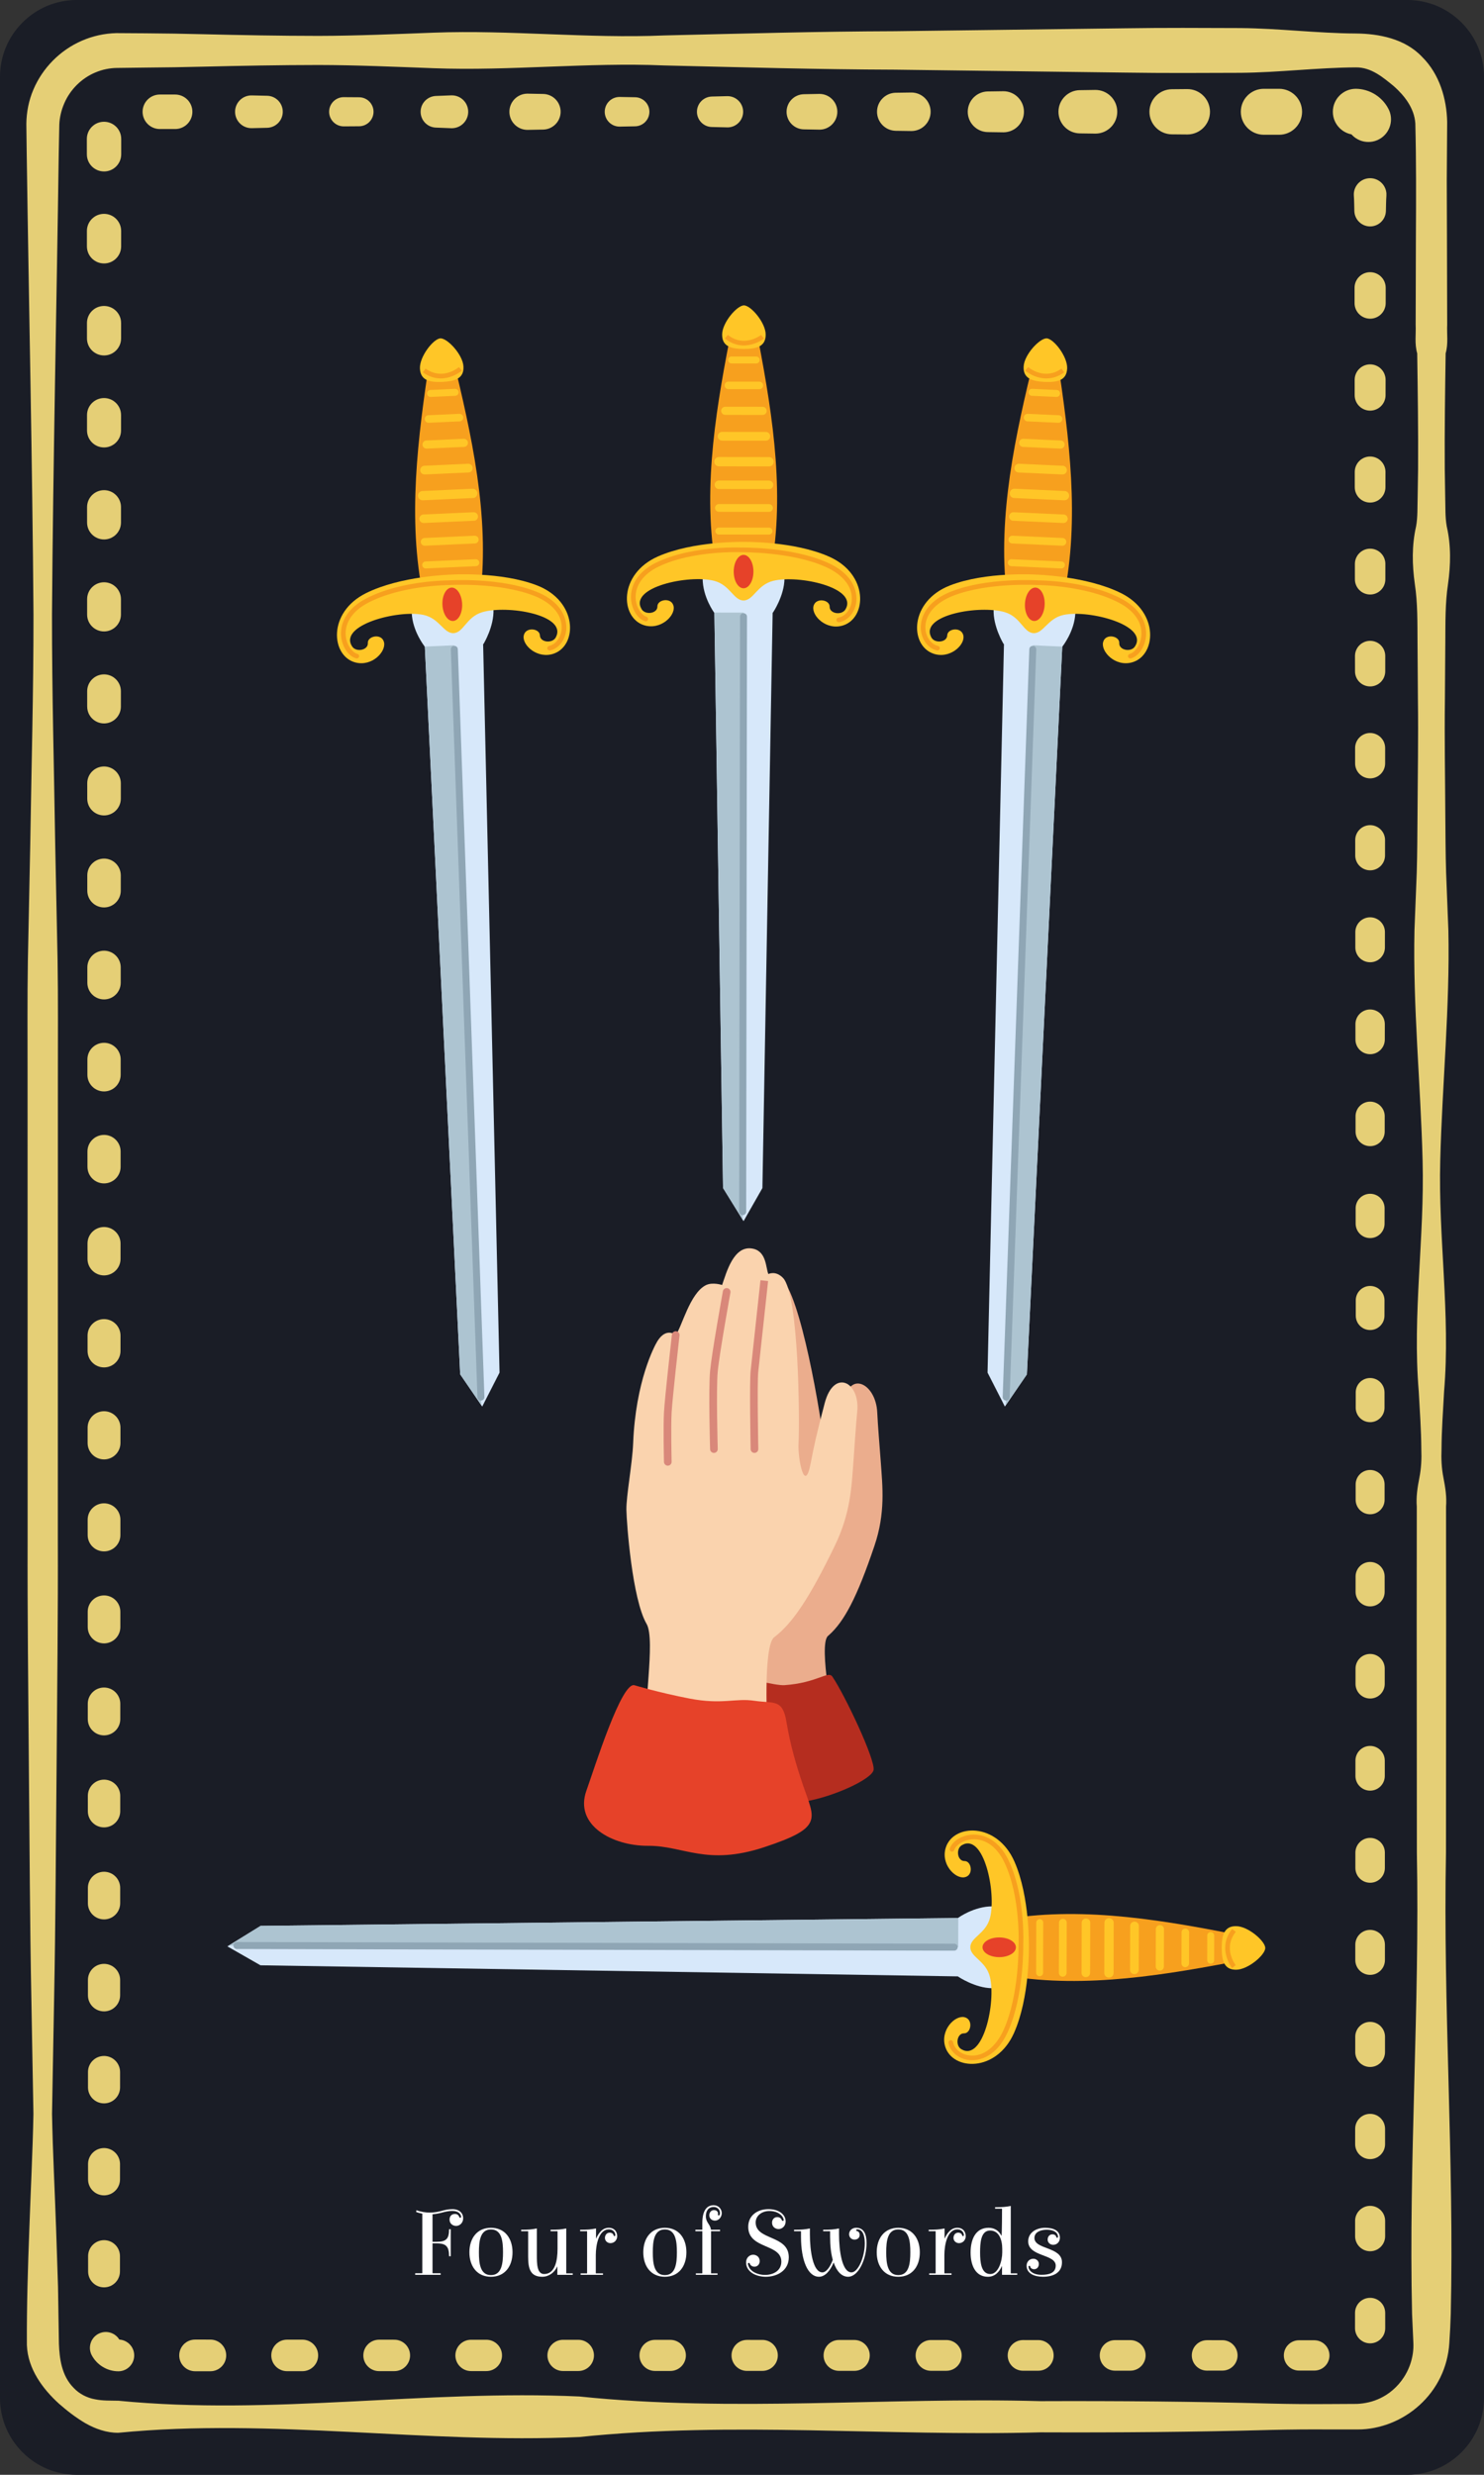 <?xml version="1.0" encoding="UTF-8" standalone="no"?>
<!-- Created with Inkscape (http://www.inkscape.org/) -->

<svg
   version="1.1"
   id="svg1"
   width="129.112"
   height="215.187"
   viewBox="0 0 129.112 215.187"
   xmlns="http://www.w3.org/2000/svg"
   xmlns:svg="http://www.w3.org/2000/svg">
  <rect x="0" y="0" width="129.112" height="215.187" fill="#333333" stroke="none"/>
  <defs
     id="defs1" />
  <g
     id="g1"
     transform="translate(-452.384,-0.335)">
    <g
       id="g3478">
      <path
         id="path375"
         d="m 581.496,208.855 c 0,3.667 -3,6.667 -6.667,6.667 H 459.051 c -3.667,0 -6.667,-3 -6.667,-6.667 V 7.001 c 0,-3.667 3,-6.667 6.667,-6.667 h 115.779 c 3.667,0 6.667,3 6.667,6.667 V 208.855"
         style="fill:#1a1d26;fill-opacity:1;fill-rule:nonzero;stroke:none;stroke-width:0.133" />
      <path
         id="path376"
         d="m 579.225,210.999 -3.284,3.284 h -57.853 l -59.495,-1.263 -5.305,-2.545 0.505,-24.623 h 125.811 l -0.379,25.147"
         style="fill:#1a1d26;fill-opacity:1;fill-rule:nonzero;stroke:none;stroke-width:0.133" />
      <path
         id="path377"
         d="m 462.68,209.08 c 13.371,1.311 26.743,-0.979 40.113,-0.368 13.372,1.388 26.743,0.04 40.113,0.405 6.687,-0.025 13.372,0.028 20.057,0.212 1.672,0.039 3.343,0.053 5.015,0.04 l 2.483,-0.013 c 0.693,-0.033 1.377,-0.189 1.997,-0.489 1.248,-0.587 2.192,-1.712 2.616,-2.948 0.215,-0.619 0.308,-1.267 0.275,-1.905 l -0.111,-2.469 c -0.304,-13.372 0.676,-26.743 0.417,-40.113 l -0.015,-20.057 0.008,-10.028 c -0.067,-0.836 0.059,-1.672 0.223,-2.508 0.169,-0.836 0.204,-1.671 0.171,-2.507 -0.009,-1.672 -0.133,-3.343 -0.224,-5.015 -0.563,-6.685 0.513,-13.371 0.336,-20.056 -0.169,-6.687 -0.851,-13.372 -0.707,-20.057 l 0.197,-5.015 c 0.053,-1.671 0.051,-3.343 0.067,-5.013 0.017,-3.343 0.081,-6.687 0.035,-10.029 l -0.035,-5.013 c -0.011,-1.672 0.019,-3.344 -0.233,-5.015 -0.235,-1.672 -0.272,-3.343 0.109,-5.015 0.152,-0.836 0.107,-1.671 0.135,-2.507 l 0.039,-2.508 c 0.021,-3.343 -0.029,-6.685 -0.076,-10.028 -0.243,-0.836 -0.097,-1.671 -0.135,-2.507 l 0.007,-2.508 0.013,-5.013 c 0.02,-3.315 0.033,-6.748 -0.048,-9.965 -0.088,-1.348 -0.971,-2.437 -1.865,-3.233 -0.915,-0.743 -1.957,-1.661 -3.313,-1.639 -3.343,0.016 -6.685,0.443 -10.028,0.471 -3.343,0.013 -6.685,0.033 -10.029,-0.019 l -20.056,-0.255 c -6.685,-0.02 -13.372,-0.211 -20.057,-0.367 -6.685,-0.281 -13.371,0.489 -20.056,0.241 -3.343,-0.123 -6.687,-0.275 -10.029,-0.28 -3.343,0.003 -6.685,0.064 -10.028,0.145 -1.672,0.041 -3.343,0.071 -5.015,0.08 l -2.475,0.031 c -0.643,0.005 -1.281,0.136 -1.876,0.387 -1.192,0.492 -2.191,1.473 -2.708,2.663 -0.261,0.593 -0.42,1.232 -0.444,1.887 l -0.048,2.473 c -0.188,13.371 -0.491,26.743 -0.588,40.113 -0.005,6.685 0.177,13.371 0.281,20.057 l 0.205,10.028 c 0.053,3.343 0.025,6.685 0.027,10.028 l -0.005,40.115 c 0.024,6.685 -0.06,13.371 -0.109,20.056 -0.065,6.687 -0.083,13.372 -0.215,20.057 l -0.181,10.028 c 0.064,3.343 0.241,6.687 0.356,10.029 l 0.165,5.013 0.079,4.952 c 0.047,1.265 0.231,2.783 1.283,3.835 0.492,0.527 1.167,0.868 1.863,0.991 0.695,0.143 1.372,0.109 2.025,0.125 z m 0,2.789 c -1.019,0.011 -2.012,-0.347 -2.867,-0.832 -0.853,-0.504 -1.604,-1.088 -2.319,-1.717 -1.373,-1.251 -2.688,-2.988 -2.771,-5.065 -0.019,-3.468 0.085,-6.72 0.213,-10.091 0.115,-3.343 0.292,-6.687 0.356,-10.029 l -0.18,-10.028 c -0.133,-6.685 -0.149,-13.371 -0.216,-20.057 -0.048,-6.685 -0.133,-13.371 -0.109,-20.056 l -0.005,-40.115 c 0.003,-3.343 -0.027,-6.685 0.027,-10.028 l 0.205,-10.028 c 0.104,-6.687 0.288,-13.372 0.283,-20.057 -0.097,-13.371 -0.4,-26.743 -0.589,-40.113 l -0.031,-2.54 c 0.008,-1.016 0.209,-2.043 0.611,-2.984 0.799,-1.888 2.333,-3.44 4.223,-4.255 0.943,-0.411 1.969,-0.636 2.996,-0.66 l 2.539,0.016 c 1.672,0.009 3.343,0.039 5.015,0.08 3.343,0.081 6.685,0.143 10.028,0.145 3.343,-0.005 6.687,-0.157 10.029,-0.28 6.685,-0.248 13.371,0.523 20.056,0.241 6.685,-0.156 13.372,-0.347 20.057,-0.367 l 20.056,-0.255 c 3.344,-0.052 6.687,-0.032 10.029,-0.019 3.343,0.028 6.685,0.455 10.028,0.471 1.995,0.017 4.268,0.445 5.76,2.028 1.531,1.507 2.147,3.671 2.188,5.667 l -0.035,5.076 0.017,5.015 0.013,5.013 0.007,2.508 c -0.039,0.836 0.107,1.671 -0.135,2.507 -0.047,3.343 -0.099,6.685 -0.076,10.028 l 0.039,2.508 c 0.027,0.836 -0.017,1.671 0.133,2.507 0.383,1.672 0.345,3.343 0.111,5.015 -0.253,1.671 -0.223,3.343 -0.235,5.015 l -0.035,5.013 c -0.045,3.343 0.019,6.687 0.035,10.029 0.016,1.671 0.015,3.343 0.068,5.013 l 0.197,5.015 c 0.144,6.685 -0.537,13.371 -0.707,20.057 -0.179,6.685 0.899,13.371 0.336,20.056 -0.091,1.672 -0.215,3.343 -0.224,5.015 -0.033,0.836 10e-4,1.671 0.169,2.507 0.165,0.836 0.291,1.672 0.224,2.508 l 0.007,10.028 -0.013,20.057 c -0.259,13.371 0.721,26.741 0.417,40.113 -0.024,0.852 -0.067,1.635 -0.127,2.543 -0.067,1.033 -0.333,2.049 -0.781,2.965 -0.892,1.841 -2.481,3.248 -4.315,3.971 -0.917,0.36 -1.897,0.56 -2.875,0.557 h -2.531 c -1.672,-0.013 -3.343,0.003 -5.015,0.041 -6.685,0.184 -13.371,0.237 -20.057,0.211 -13.371,0.367 -26.741,-0.983 -40.113,0.405 -13.371,0.612 -26.743,-1.679 -40.113,-0.368"
         style="fill:#e5cf76;fill-opacity:1;fill-rule:nonzero;stroke:none;stroke-width:0.133" />
      <path
         id="path378"
         d="m 462.68,206.521 c -0.977,0 -1.856,-0.557 -2.3,-1.368 -0.369,-0.667 -0.127,-1.507 0.54,-1.876 0.668,-0.369 1.508,-0.128 1.877,0.54 -0.019,-0.028 -0.036,-0.051 -0.117,-0.056 0.761,0 1.38,0.617 1.38,1.38 0,0.763 -0.619,1.38 -1.38,1.38"
         style="fill:#e5cf76;fill-opacity:1;fill-rule:nonzero;stroke:none;stroke-width:0.133" />
      <path
         id="path379"
         d="m 460.051,197.84 -10e-4,-1.333 c 0,-0.765 0.62,-1.387 1.385,-1.387 0.765,-0.001 1.385,0.619 1.385,1.384 0,0.003 0,1.336 0,1.336 -0.001,0.765 -0.621,1.384 -1.385,1.384 -0.765,0 -1.385,-0.619 -1.384,-1.384"
         style="fill:#e5cf76;fill-opacity:1;fill-rule:nonzero;stroke:none;stroke-width:0.133" />
      <path
         id="path380"
         d="m 460.045,189.836 v -1.333 c -10e-4,-0.768 0.621,-1.391 1.389,-1.392 0.767,0 1.391,0.623 1.391,1.389 0,0.003 -10e-4,1.336 -10e-4,1.336 0,0.768 -0.623,1.389 -1.389,1.389 -0.768,-10e-4 -1.389,-0.621 -1.389,-1.389"
         style="fill:#e5cf76;fill-opacity:1;fill-rule:nonzero;stroke:none;stroke-width:0.133" />
      <path
         id="path381"
         d="m 460.04,181.832 v -1.333 c -10e-4,-0.771 0.624,-1.396 1.395,-1.396 0.769,0 1.395,0.624 1.395,1.395 0,0.001 0,1.335 0,1.335 0,0.771 -0.625,1.395 -1.395,1.393 -0.771,0 -1.395,-0.623 -1.395,-1.393"
         style="fill:#e5cf76;fill-opacity:1;fill-rule:nonzero;stroke:none;stroke-width:0.133" />
      <path
         id="path382"
         d="m 460.036,173.828 -0.001,-1.333 c 0,-0.773 0.627,-1.4 1.4,-1.4 0.772,-0.001 1.4,0.625 1.4,1.399 0,0.001 -0.001,1.335 -0.001,1.335 0,0.773 -0.627,1.399 -1.399,1.399 -0.773,0 -1.399,-0.625 -1.399,-1.399"
         style="fill:#e5cf76;fill-opacity:1;fill-rule:nonzero;stroke:none;stroke-width:0.133" />
      <path
         id="path383"
         d="m 460.031,165.824 v -1.333 c -0.001,-0.776 0.628,-1.405 1.404,-1.405 0.775,0 1.404,0.628 1.405,1.404 0,0.001 -10e-4,1.335 -10e-4,1.335 0,0.776 -0.629,1.404 -1.404,1.404 -0.776,-0.001 -1.404,-0.628 -1.404,-1.404"
         style="fill:#e5cf76;fill-opacity:1;fill-rule:nonzero;stroke:none;stroke-width:0.133" />
      <path
         id="path384"
         d="m 460.027,157.821 -10e-4,-1.335 c 0,-0.779 0.631,-1.409 1.409,-1.409 0.777,-0.001 1.409,0.629 1.409,1.408 0,0.001 0,1.336 0,1.336 -0.001,0.777 -0.632,1.408 -1.409,1.407 -0.779,0 -1.409,-0.629 -1.408,-1.407"
         style="fill:#e5cf76;fill-opacity:1;fill-rule:nonzero;stroke:none;stroke-width:0.133" />
      <path
         id="path385"
         d="m 460.021,149.817 v -1.335 c -10e-4,-0.781 0.632,-1.415 1.413,-1.415 0.78,0 1.413,0.632 1.415,1.413 0,0.001 -10e-4,1.336 -10e-4,1.336 0,0.78 -0.633,1.412 -1.413,1.412 -0.781,0 -1.413,-0.632 -1.413,-1.412"
         style="fill:#e5cf76;fill-opacity:1;fill-rule:nonzero;stroke:none;stroke-width:0.133" />
      <path
         id="path386"
         d="m 460.017,141.813 -10e-4,-1.335 c 0,-0.783 0.635,-1.419 1.419,-1.419 0.783,-0.001 1.419,0.633 1.419,1.417 0,0.001 0,1.336 0,1.336 -0.001,0.783 -0.636,1.417 -1.419,1.417 -0.784,-0.001 -1.419,-0.635 -1.417,-1.417"
         style="fill:#e5cf76;fill-opacity:1;fill-rule:nonzero;stroke:none;stroke-width:0.133" />
      <path
         id="path387"
         d="m 460.012,133.809 -0.001,-1.335 c 0,-0.785 0.637,-1.424 1.424,-1.424 0.785,0 1.423,0.636 1.424,1.423 0,0.001 -0.001,1.336 -0.001,1.336 0,0.785 -0.637,1.423 -1.423,1.421 -0.787,0 -1.423,-0.636 -1.423,-1.421"
         style="fill:#e5cf76;fill-opacity:1;fill-rule:nonzero;stroke:none;stroke-width:0.133" />
      <path
         id="path388"
         d="M 460.007,125.805 V 124.472 c 0,-0.789 0.639,-1.429 1.428,-1.429 0.788,-0.001 1.428,0.639 1.428,1.427 0,0.003 0,1.336 0,1.336 -0.001,0.788 -0.64,1.427 -1.428,1.427 -0.789,0 -1.428,-0.639 -1.428,-1.427"
         style="fill:#e5cf76;fill-opacity:1;fill-rule:nonzero;stroke:none;stroke-width:0.133" />
      <path
         id="path389"
         d="m 460.003,117.801 -10e-4,-1.335 c 0,-0.791 0.641,-1.433 1.433,-1.433 0.791,0 1.433,0.641 1.433,1.432 0,0.001 -0.001,1.336 -0.001,1.336 0,0.791 -0.641,1.432 -1.432,1.432 -0.792,-0.001 -1.432,-0.641 -1.432,-1.432"
         style="fill:#e5cf76;fill-opacity:1;fill-rule:nonzero;stroke:none;stroke-width:0.133" />
      <path
         id="path390"
         d="m 459.997,109.797 v -1.333 c -10e-4,-0.795 0.643,-1.439 1.437,-1.439 0.793,-0.001 1.437,0.643 1.437,1.437 0,10e-4 0,1.335 0,1.335 0,0.793 -0.644,1.436 -1.437,1.436 -0.795,0 -1.437,-0.643 -1.437,-1.436"
         style="fill:#e5cf76;fill-opacity:1;fill-rule:nonzero;stroke:none;stroke-width:0.133" />
      <path
         id="path391"
         d="m 459.993,101.793 -10e-4,-1.333 c 0,-0.797 0.645,-1.443 1.443,-1.444 0.796,0 1.443,0.645 1.443,1.441 0,0.003 0,1.336 0,1.336 -0.001,0.797 -0.647,1.441 -1.443,1.441 -0.797,-10e-4 -1.441,-0.644 -1.441,-1.441"
         style="fill:#e5cf76;fill-opacity:1;fill-rule:nonzero;stroke:none;stroke-width:0.133" />
      <path
         id="path392"
         d="m 459.988,93.789 v -1.333 c -0.001,-0.8 0.647,-1.448 1.447,-1.448 0.799,-0.001 1.447,0.647 1.448,1.447 0,0.001 -10e-4,1.335 -10e-4,1.335 0,0.799 -0.648,1.447 -1.447,1.447 -0.8,-0.001 -1.447,-0.648 -1.447,-1.447"
         style="fill:#e5cf76;fill-opacity:1;fill-rule:nonzero;stroke:none;stroke-width:0.133" />
      <path
         id="path393"
         d="m 459.984,85.787 -0.001,-1.335 c 0,-0.801 0.649,-1.452 1.452,-1.453 0.801,0 1.452,0.649 1.452,1.452 0,0.001 0,1.336 0,1.336 -0.001,0.801 -0.651,1.449 -1.452,1.449 -0.803,0 -1.452,-0.648 -1.451,-1.449"
         style="fill:#e5cf76;fill-opacity:1;fill-rule:nonzero;stroke:none;stroke-width:0.133" />
      <path
         id="path394"
         d="m 459.979,77.781 v -1.333 c -10e-4,-0.805 0.651,-1.457 1.456,-1.457 0.804,-0.001 1.456,0.651 1.457,1.456 0,0.001 -0.001,1.335 -0.001,1.335 0,0.805 -0.652,1.456 -1.456,1.456 -0.805,-0.001 -1.456,-0.651 -1.456,-1.456"
         style="fill:#e5cf76;fill-opacity:1;fill-rule:nonzero;stroke:none;stroke-width:0.133" />
      <path
         id="path395"
         d="m 459.975,69.779 -10e-4,-1.335 c 0,-0.807 0.653,-1.463 1.461,-1.463 0.807,0 1.461,0.653 1.461,1.461 0,0.001 0,1.336 0,1.336 -10e-4,0.807 -0.655,1.46 -1.461,1.46 -0.808,-0.001 -1.461,-0.653 -1.46,-1.46"
         style="fill:#e5cf76;fill-opacity:1;fill-rule:nonzero;stroke:none;stroke-width:0.133" />
      <path
         id="path396"
         d="m 459.969,61.775 -10e-4,-1.335 c 0,-0.809 0.656,-1.467 1.467,-1.467 0.809,-0.001 1.467,0.656 1.467,1.465 0,0.001 -0.001,1.336 -0.001,1.336 0,0.809 -0.656,1.465 -1.465,1.464 -0.809,0 -1.465,-0.655 -1.465,-1.464"
         style="fill:#e5cf76;fill-opacity:1;fill-rule:nonzero;stroke:none;stroke-width:0.133" />
      <path
         id="path397"
         d="m 459.964,53.771 v -1.335 c 0,-0.812 0.657,-1.471 1.471,-1.472 0.812,0 1.471,0.657 1.472,1.471 0,0.001 -10e-4,1.336 -10e-4,1.336 -0.001,0.812 -0.66,1.469 -1.471,1.469 -0.813,-0.001 -1.471,-0.657 -1.471,-1.469"
         style="fill:#e5cf76;fill-opacity:1;fill-rule:nonzero;stroke:none;stroke-width:0.133" />
      <path
         id="path398"
         d="m 459.96,45.767 -0.001,-1.335 c 0,-0.815 0.66,-1.476 1.476,-1.476 0.815,-0.001 1.476,0.66 1.476,1.475 0,0.001 -0.001,1.336 -0.001,1.336 0,0.815 -0.661,1.475 -1.475,1.475 -0.815,-0.001 -1.476,-0.66 -1.475,-1.475"
         style="fill:#e5cf76;fill-opacity:1;fill-rule:nonzero;stroke:none;stroke-width:0.133" />
      <path
         id="path399"
         d="M 459.955,37.763 V 36.429 c -10e-4,-0.819 0.661,-1.481 1.48,-1.483 0.817,0 1.48,0.663 1.481,1.48 0,0.003 -0.001,1.336 -0.001,1.336 0,0.817 -0.663,1.479 -1.48,1.479 -0.817,0 -1.48,-0.661 -1.48,-1.479"
         style="fill:#e5cf76;fill-opacity:1;fill-rule:nonzero;stroke:none;stroke-width:0.133" />
      <path
         id="path400"
         d="m 459.951,29.759 -0.001,-1.335 c 0,-0.82 0.664,-1.485 1.485,-1.485 0.82,0 1.485,0.664 1.485,1.484 0,0.001 0,1.336 0,1.336 -10e-4,0.82 -0.667,1.484 -1.485,1.484 -0.82,-0.001 -1.485,-0.664 -1.484,-1.484"
         style="fill:#e5cf76;fill-opacity:1;fill-rule:nonzero;stroke:none;stroke-width:0.133" />
      <path
         id="path401"
         d="m 459.945,21.755 v -1.333 c -10e-4,-0.823 0.665,-1.491 1.489,-1.492 0.823,0 1.489,0.667 1.491,1.489 0,0.003 -10e-4,1.336 -10e-4,1.336 0,0.823 -0.668,1.489 -1.489,1.488 -0.823,0 -1.489,-0.665 -1.489,-1.488"
         style="fill:#e5cf76;fill-opacity:1;fill-rule:nonzero;stroke:none;stroke-width:0.133" />
      <path
         id="path402"
         d="m 459.941,13.751 -0.001,-1.333 c 0,-0.827 0.668,-1.496 1.495,-1.496 0.825,0 1.495,0.668 1.495,1.493 0,0.003 0,1.336 0,1.336 -10e-4,0.825 -0.671,1.495 -1.495,1.493 -0.825,-0.001 -1.495,-0.668 -1.493,-1.493"
         style="fill:#e5cf76;fill-opacity:1;fill-rule:nonzero;stroke:none;stroke-width:0.133" />
      <path
         id="path403"
         d="m 466.289,8.555 h 1.333 c 0.828,0 1.5,0.671 1.501,1.499 0,0.828 -0.671,1.5 -1.499,1.5 -0.003,0 -1.336,0 -1.336,0 -0.828,0 -1.499,-0.672 -1.499,-1.5 10e-4,-0.828 0.671,-1.499 1.499,-1.499"
         style="fill:#e5cf76;fill-opacity:1;fill-rule:nonzero;stroke:none;stroke-width:0.133" />
      <path
         id="path404"
         d="m 474.293,8.631 1.333,0.031 c 0.769,0.017 1.379,0.656 1.36,1.425 -0.017,0.745 -0.621,1.341 -1.36,1.36 l -1.333,0.031 c -0.787,0.019 -1.439,-0.604 -1.456,-1.391 -0.019,-0.785 0.604,-1.437 1.391,-1.456 0.02,0 0.045,0 0.065,0"
         style="fill:#e5cf76;fill-opacity:1;fill-rule:nonzero;stroke:none;stroke-width:0.133" />
      <path
         id="path405"
         d="m 482.297,8.784 1.333,0.009 c 0.696,0.005 1.257,0.573 1.252,1.269 -0.004,0.691 -0.564,1.247 -1.252,1.252 l -1.333,0.009 c -0.701,0.004 -1.273,-0.56 -1.279,-1.261 -0.005,-0.701 0.56,-1.273 1.261,-1.279 0.003,0 0.013,0 0.017,0"
         style="fill:#e5cf76;fill-opacity:1;fill-rule:nonzero;stroke:none;stroke-width:0.133" />
      <path
         id="path406"
         d="m 490.3,8.679 1.335,-0.052 c 0.788,-0.031 1.452,0.583 1.483,1.372 0.031,0.788 -0.583,1.452 -1.371,1.483 -0.036,0.001 -0.076,0.001 -0.112,0 l -1.335,-0.052 c -0.759,-0.031 -1.351,-0.669 -1.32,-1.429 0.028,-0.721 0.612,-1.291 1.32,-1.321"
         style="fill:#e5cf76;fill-opacity:1;fill-rule:nonzero;stroke:none;stroke-width:0.133" />
      <path
         id="path407"
         d="m 498.304,8.48 1.335,0.025 c 0.856,0.015 1.536,0.721 1.521,1.577 -0.016,0.836 -0.693,1.504 -1.521,1.52 l -1.335,0.025 c -0.868,0.016 -1.587,-0.676 -1.601,-1.545 -0.016,-0.869 0.675,-1.587 1.544,-1.603 0.017,0 0.041,0 0.057,0"
         style="fill:#e5cf76;fill-opacity:1;fill-rule:nonzero;stroke:none;stroke-width:0.133" />
      <path
         id="path408"
         d="m 506.308,8.767 1.335,0.024 c 0.697,0.012 1.253,0.588 1.24,1.287 -0.012,0.681 -0.564,1.227 -1.24,1.24 l -1.335,0.025 c -0.711,0.012 -1.297,-0.553 -1.311,-1.265 -0.013,-0.711 0.553,-1.299 1.264,-1.311 0.013,-0.001 0.033,-0.001 0.047,0"
         style="fill:#e5cf76;fill-opacity:1;fill-rule:nonzero;stroke:none;stroke-width:0.133" />
      <path
         id="path409"
         d="m 514.312,8.729 1.335,-0.033 c 0.749,-0.017 1.372,0.575 1.391,1.325 0.019,0.749 -0.575,1.372 -1.324,1.391 -0.067,0 -1.401,-0.033 -1.401,-0.033 -0.732,-0.017 -1.311,-0.625 -1.292,-1.357 0.017,-0.708 0.592,-1.273 1.292,-1.292"
         style="fill:#e5cf76;fill-opacity:1;fill-rule:nonzero;stroke:none;stroke-width:0.133" />
      <path
         id="path410"
         d="m 522.316,8.527 1.335,-0.025 c 0.857,-0.016 1.565,0.665 1.583,1.523 0.016,0.857 -0.667,1.567 -1.524,1.583 -0.059,0 -1.393,-0.025 -1.393,-0.025 -0.844,-0.016 -1.515,-0.713 -1.499,-1.556 0.016,-0.823 0.683,-1.483 1.499,-1.499"
         style="fill:#e5cf76;fill-opacity:1;fill-rule:nonzero;stroke:none;stroke-width:0.133" />
      <path
         id="path411"
         d="m 530.32,8.399 1.333,-0.019 c 0.925,-0.013 1.685,0.727 1.697,1.651 0.013,0.924 -0.725,1.684 -1.649,1.697 -0.048,0 -1.381,-0.019 -1.381,-0.019 -0.913,-0.013 -1.644,-0.764 -1.632,-1.679 0.013,-0.897 0.74,-1.619 1.632,-1.632"
         style="fill:#e5cf76;fill-opacity:1;fill-rule:nonzero;stroke:none;stroke-width:0.133" />
      <path
         id="path412"
         d="m 538.324,8.287 1.333,-0.019 c 0.987,-0.015 1.799,0.775 1.812,1.761 0.013,0.987 -0.775,1.797 -1.761,1.812 -0.051,0 -1.384,-0.02 -1.384,-0.02 -0.976,-0.013 -1.756,-0.816 -1.743,-1.792 0.013,-0.959 0.791,-1.728 1.743,-1.743"
         style="fill:#e5cf76;fill-opacity:1;fill-rule:nonzero;stroke:none;stroke-width:0.133" />
      <path
         id="path413"
         d="m 546.328,8.175 1.333,-0.02 c 1.049,-0.015 1.912,0.824 1.927,1.873 0.015,1.048 -0.824,1.911 -1.873,1.925 -0.053,0 -1.387,-0.019 -1.387,-0.019 -1.039,-0.015 -1.868,-0.868 -1.855,-1.907 0.015,-1.02 0.841,-1.839 1.855,-1.853"
         style="fill:#e5cf76;fill-opacity:1;fill-rule:nonzero;stroke:none;stroke-width:0.133" />
      <path
         id="path414"
         d="m 554.332,8.093 1.333,-0.012 c 1.089,-0.011 1.981,0.865 1.991,1.955 0.011,1.089 -0.864,1.981 -1.955,1.991 -0.036,0 -1.369,-0.012 -1.369,-0.012 -1.083,-0.009 -1.953,-0.896 -1.943,-1.979 0.009,-1.071 0.877,-1.932 1.943,-1.943"
         style="fill:#e5cf76;fill-opacity:1;fill-rule:nonzero;stroke:none;stroke-width:0.133" />
      <path
         id="path415"
         d="m 562.336,8.056 h 1.333 c 1.104,0 1.999,0.895 1.999,1.997 0,1.104 -0.893,1.999 -1.997,1.999 -10e-4,0 -1.335,0 -1.335,0 -1.104,-0.001 -1.997,-0.895 -1.997,-1.999 0,-1.103 0.893,-1.997 1.997,-1.997"
         style="fill:#e5cf76;fill-opacity:1;fill-rule:nonzero;stroke:none;stroke-width:0.133" />
      <path
         id="path416"
         d="m 570.344,8.055 c 1.216,0.011 2.283,0.709 2.815,1.703 0.527,0.952 0.183,2.151 -0.769,2.676 -0.952,0.527 -2.151,0.181 -2.677,-0.771 0.107,0.212 0.313,0.375 0.632,0.392 -1.104,0 -2,-0.896 -2,-2 0,-1.105 0.896,-2 2,-2"
         style="fill:#e5cf76;fill-opacity:1;fill-rule:nonzero;stroke:none;stroke-width:0.133" />
      <path
         id="path417"
         d="m 573.005,17.355 c -0.033,0.445 -0.031,0.891 -0.044,1.335 -0.023,0.757 -0.655,1.353 -1.412,1.332 -0.729,-0.021 -1.309,-0.612 -1.332,-1.332 -0.013,-0.444 -0.011,-0.889 -0.044,-1.335 -0.059,-0.781 0.528,-1.463 1.309,-1.521 0.783,-0.059 1.464,0.528 1.523,1.309 0.005,0.069 0.004,0.145 0,0.212"
         style="fill:#e5cf76;fill-opacity:1;fill-rule:nonzero;stroke:none;stroke-width:0.133" />
      <path
         id="path418"
         d="m 572.944,25.359 -10e-4,1.335 c -10e-4,0.747 -0.608,1.352 -1.355,1.351 -0.748,-0.001 -1.353,-0.604 -1.352,-1.351 l -10e-4,-1.335 c -10e-4,-0.748 0.605,-1.355 1.353,-1.356 0.748,0 1.355,0.605 1.356,1.353 v 0.003"
         style="fill:#e5cf76;fill-opacity:1;fill-rule:nonzero;stroke:none;stroke-width:0.133" />
      <path
         id="path419"
         d="m 572.935,33.363 -0.003,1.335 c 0,0.741 -0.603,1.343 -1.344,1.341 -0.743,0 -1.343,-0.6 -1.343,-1.341 l -0.001,-1.335 c -10e-4,-0.743 0.601,-1.345 1.344,-1.345 0.743,-0.001 1.345,0.6 1.347,1.343 v 0.003"
         style="fill:#e5cf76;fill-opacity:1;fill-rule:nonzero;stroke:none;stroke-width:0.133" />
      <path
         id="path420"
         d="m 572.925,41.367 -0.003,1.335 c 0,0.736 -0.599,1.333 -1.335,1.332 -0.737,-0.001 -1.333,-0.596 -1.333,-1.332 l -10e-4,-1.335 c 0,-0.737 0.596,-1.336 1.335,-1.337 0.737,0 1.336,0.597 1.337,1.335 v 0.003"
         style="fill:#e5cf76;fill-opacity:1;fill-rule:nonzero;stroke:none;stroke-width:0.133" />
      <path
         id="path421"
         d="m 572.915,49.371 -0.001,1.335 c 0,0.731 -0.595,1.324 -1.325,1.323 -0.732,-0.001 -1.324,-0.592 -1.324,-1.323 l -10e-4,-1.335 c 0,-0.732 0.592,-1.327 1.325,-1.328 0.732,0 1.327,0.593 1.327,1.325 v 0.003"
         style="fill:#e5cf76;fill-opacity:1;fill-rule:nonzero;stroke:none;stroke-width:0.133" />
      <path
         id="path422"
         d="m 572.905,57.375 -10e-4,1.333 c -10e-4,0.727 -0.591,1.315 -1.316,1.313 -0.727,0 -1.315,-0.587 -1.313,-1.313 l -0.003,-1.333 c 0,-0.727 0.588,-1.317 1.316,-1.319 0.727,0 1.317,0.588 1.317,1.316 v 0.003"
         style="fill:#e5cf76;fill-opacity:1;fill-rule:nonzero;stroke:none;stroke-width:0.133" />
      <path
         id="path423"
         d="m 572.896,65.379 -10e-4,1.333 c -10e-4,0.721 -0.585,1.305 -1.307,1.305 -0.721,-0.001 -1.305,-0.584 -1.304,-1.305 l -10e-4,-1.333 c -10e-4,-0.721 0.583,-1.308 1.305,-1.309 0.721,0 1.308,0.584 1.308,1.307 v 0.003"
         style="fill:#e5cf76;fill-opacity:1;fill-rule:nonzero;stroke:none;stroke-width:0.133" />
      <path
         id="path424"
         d="m 572.887,73.383 -10e-4,1.335 c -0.001,0.715 -0.581,1.295 -1.297,1.293 -0.716,-0.001 -1.296,-0.579 -1.295,-1.293 l -10e-4,-1.335 c -10e-4,-0.717 0.579,-1.299 1.296,-1.299 0.716,-0.001 1.297,0.579 1.299,1.295 v 0.004"
         style="fill:#e5cf76;fill-opacity:1;fill-rule:nonzero;stroke:none;stroke-width:0.133" />
      <path
         id="path425"
         d="m 572.877,81.387 -0.001,1.333 c -10e-4,0.711 -0.577,1.287 -1.288,1.285 -0.711,-0.001 -1.287,-0.575 -1.285,-1.285 l -0.001,-1.333 c -10e-4,-0.712 0.575,-1.289 1.287,-1.291 0.711,0 1.288,0.576 1.289,1.288 v 0.003"
         style="fill:#e5cf76;fill-opacity:1;fill-rule:nonzero;stroke:none;stroke-width:0.133" />
      <path
         id="path426"
         d="m 572.868,89.391 -10e-4,1.333 c -10e-4,0.705 -0.573,1.276 -1.279,1.276 -0.705,-0.001 -1.277,-0.571 -1.276,-1.276 l -10e-4,-1.333 c -10e-4,-0.707 0.571,-1.28 1.277,-1.281 0.705,0 1.279,0.572 1.28,1.277 v 0.004"
         style="fill:#e5cf76;fill-opacity:1;fill-rule:nonzero;stroke:none;stroke-width:0.133" />
      <path
         id="path427"
         d="m 572.859,97.395 -10e-4,1.333 c -0.001,0.7 -0.569,1.267 -1.269,1.267 -0.7,-0.001 -1.267,-0.567 -1.267,-1.267 l -10e-4,-1.333 c -10e-4,-0.701 0.567,-1.271 1.268,-1.271 0.7,-0.001 1.269,0.567 1.271,1.267 v 0.004"
         style="fill:#e5cf76;fill-opacity:1;fill-rule:nonzero;stroke:none;stroke-width:0.133" />
      <path
         id="path428"
         d="m 572.849,105.399 -0.003,1.333 c 0,0.695 -0.564,1.257 -1.259,1.256 -0.695,0 -1.257,-0.561 -1.257,-1.256 l -10e-4,-1.333 c -0.001,-0.696 0.563,-1.261 1.259,-1.263 0.696,0 1.26,0.563 1.261,1.259 v 0.004"
         style="fill:#e5cf76;fill-opacity:1;fill-rule:nonzero;stroke:none;stroke-width:0.133" />
      <path
         id="path429"
         d="m 572.84,113.401 -0.003,1.335 c 0,0.689 -0.56,1.248 -1.249,1.247 -0.689,0 -1.248,-0.557 -1.248,-1.247 l -10e-4,-1.335 c 0,-0.689 0.559,-1.251 1.249,-1.251 0.691,-0.001 1.251,0.557 1.252,1.248 v 0.003"
         style="fill:#e5cf76;fill-opacity:1;fill-rule:nonzero;stroke:none;stroke-width:0.133" />
      <path
         id="path430"
         d="m 572.841,121.405 10e-4,1.335 c 0,0.692 -0.56,1.253 -1.252,1.255 -0.693,0 -1.255,-0.561 -1.255,-1.253 0,-10e-4 0.001,-1.336 0.001,-1.336 0,-0.691 0.561,-1.252 1.253,-1.251 0.691,0 1.252,0.56 1.251,1.251"
         style="fill:#e5cf76;fill-opacity:1;fill-rule:nonzero;stroke:none;stroke-width:0.133" />
      <path
         id="path431"
         d="m 572.848,129.409 10e-4,1.333 c 0,0.696 -0.564,1.261 -1.259,1.261 -0.696,0 -1.26,-0.563 -1.261,-1.259 0,-0.003 10e-4,-1.336 10e-4,-1.336 0,-0.695 0.564,-1.257 1.26,-1.257 0.695,0.001 1.257,0.563 1.257,1.257"
         style="fill:#e5cf76;fill-opacity:1;fill-rule:nonzero;stroke:none;stroke-width:0.133" />
      <path
         id="path432"
         d="m 572.853,137.413 10e-4,1.335 c 0,0.699 -0.565,1.265 -1.264,1.265 -0.7,0.001 -1.267,-0.565 -1.267,-1.264 0,-10e-4 10e-4,-1.336 10e-4,-1.336 0,-0.699 0.567,-1.264 1.265,-1.263 0.697,0 1.264,0.564 1.263,1.263"
         style="fill:#e5cf76;fill-opacity:1;fill-rule:nonzero;stroke:none;stroke-width:0.133" />
      <path
         id="path433"
         d="m 572.86,145.417 v 1.335 c 10e-4,0.701 -0.568,1.271 -1.269,1.272 -0.703,0 -1.272,-0.568 -1.273,-1.271 0,-0.001 10e-4,-1.336 10e-4,-1.336 10e-4,-0.701 0.569,-1.269 1.272,-1.269 0.701,0 1.269,0.568 1.269,1.269"
         style="fill:#e5cf76;fill-opacity:1;fill-rule:nonzero;stroke:none;stroke-width:0.133" />
      <path
         id="path434"
         d="m 572.865,153.421 10e-4,1.333 c 0,0.707 -0.571,1.279 -1.276,1.279 -0.707,10e-4 -1.279,-0.571 -1.279,-1.276 0,-0.003 0.001,-1.336 0.001,-1.336 0,-0.705 0.572,-1.276 1.277,-1.276 0.704,0.001 1.276,0.571 1.275,1.276"
         style="fill:#e5cf76;fill-opacity:1;fill-rule:nonzero;stroke:none;stroke-width:0.133" />
      <path
         id="path435"
         d="m 572.872,161.425 v 1.333 c 10e-4,0.709 -0.573,1.284 -1.281,1.285 -0.709,0 -1.284,-0.575 -1.285,-1.283 0,-0.003 10e-4,-1.336 10e-4,-1.336 10e-4,-0.708 0.575,-1.283 1.284,-1.281 0.708,0 1.281,0.573 1.281,1.281"
         style="fill:#e5cf76;fill-opacity:1;fill-rule:nonzero;stroke:none;stroke-width:0.133" />
      <path
         id="path436"
         d="m 572.877,169.429 10e-4,1.333 c 0,0.712 -0.576,1.289 -1.288,1.291 -0.712,0 -1.291,-0.576 -1.291,-1.288 0,-0.003 10e-4,-1.336 10e-4,-1.336 0,-0.712 0.577,-1.288 1.289,-1.288 0.711,10e-4 1.287,0.576 1.287,1.288"
         style="fill:#e5cf76;fill-opacity:1;fill-rule:nonzero;stroke:none;stroke-width:0.133" />
      <path
         id="path437"
         d="m 572.884,177.433 v 1.333 c 10e-4,0.716 -0.579,1.296 -1.293,1.296 -0.716,0.001 -1.296,-0.579 -1.296,-1.293 0,-0.003 0,-1.336 0,-1.336 10e-4,-0.715 0.581,-1.295 1.296,-1.293 0.715,0 1.293,0.579 1.293,1.293"
         style="fill:#e5cf76;fill-opacity:1;fill-rule:nonzero;stroke:none;stroke-width:0.133" />
      <path
         id="path438"
         d="m 572.889,185.437 10e-4,1.333 c 0,0.719 -0.581,1.301 -1.3,1.303 -0.719,0 -1.303,-0.581 -1.303,-1.3 0,-0.003 0.001,-1.336 0.001,-1.336 0,-0.719 0.583,-1.3 1.301,-1.3 0.717,0.001 1.299,0.581 1.299,1.3"
         style="fill:#e5cf76;fill-opacity:1;fill-rule:nonzero;stroke:none;stroke-width:0.133" />
      <path
         id="path439"
         d="m 572.895,193.44 0.001,1.335 c 10e-4,0.721 -0.584,1.308 -1.305,1.308 -0.723,0 -1.308,-0.584 -1.308,-1.307 0,-0.001 0,-1.336 0,-1.336 10e-4,-0.72 0.587,-1.305 1.308,-1.304 0.721,0 1.305,0.584 1.304,1.304"
         style="fill:#e5cf76;fill-opacity:1;fill-rule:nonzero;stroke:none;stroke-width:0.133" />
      <path
         id="path440"
         d="m 572.901,201.444 10e-4,1.335 c 0,0.725 -0.588,1.313 -1.312,1.313 -0.725,10e-4 -1.313,-0.587 -1.315,-1.312 0,-0.001 10e-4,-1.336 10e-4,-1.336 0,-0.724 0.588,-1.311 1.313,-1.311 0.724,0.001 1.311,0.587 1.311,1.311"
         style="fill:#e5cf76;fill-opacity:1;fill-rule:nonzero;stroke:none;stroke-width:0.133" />
      <path
         id="path441"
         d="m 566.735,206.46 h -1.333 c -0.729,0.001 -1.32,-0.589 -1.32,-1.317 -10e-4,-0.729 0.589,-1.32 1.317,-1.32 0.003,0 1.336,0.001 1.336,0.001 0.728,0 1.317,0.591 1.317,1.319 0,0.728 -0.589,1.317 -1.317,1.317"
         style="fill:#e5cf76;fill-opacity:1;fill-rule:nonzero;stroke:none;stroke-width:0.133" />
      <path
         id="path442"
         d="m 558.731,206.464 -1.333,0.001 c -0.731,0 -1.324,-0.592 -1.324,-1.323 -10e-4,-0.732 0.591,-1.324 1.323,-1.325 10e-4,0 1.335,0.001 1.335,0.001 0.731,0 1.323,0.593 1.323,1.324 0,0.731 -0.592,1.323 -1.323,1.321"
         style="fill:#e5cf76;fill-opacity:1;fill-rule:nonzero;stroke:none;stroke-width:0.133" />
      <path
         id="path443"
         d="m 550.728,206.469 -1.335,0.001 c -0.733,0 -1.329,-0.595 -1.329,-1.328 0,-0.735 0.593,-1.329 1.328,-1.329 0.001,0 1.336,0 1.336,0 0.732,0.001 1.327,0.596 1.327,1.329 -0.001,0.733 -0.595,1.327 -1.327,1.327"
         style="fill:#e5cf76;fill-opacity:1;fill-rule:nonzero;stroke:none;stroke-width:0.133" />
      <path
         id="path444"
         d="m 542.724,206.473 -1.335,0.001 c -0.736,0 -1.333,-0.596 -1.333,-1.332 -10e-4,-0.737 0.596,-1.335 1.332,-1.335 0.001,0 1.336,0.001 1.336,0.001 0.735,0 1.332,0.597 1.331,1.333 0,0.736 -0.596,1.332 -1.331,1.331"
         style="fill:#e5cf76;fill-opacity:1;fill-rule:nonzero;stroke:none;stroke-width:0.133" />
      <path
         id="path445"
         d="m 534.72,206.479 -1.335,0.001 c -0.739,0 -1.339,-0.599 -1.339,-1.337 0,-0.74 0.599,-1.339 1.337,-1.339 10e-4,0 1.336,0 1.336,0 0.739,0 1.336,0.6 1.336,1.339 0,0.739 -0.597,1.336 -1.336,1.336"
         style="fill:#e5cf76;fill-opacity:1;fill-rule:nonzero;stroke:none;stroke-width:0.133" />
      <path
         id="path446"
         d="m 526.716,206.484 h -1.335 c -0.741,0.001 -1.343,-0.6 -1.343,-1.341 -10e-4,-0.743 0.6,-1.344 1.341,-1.344 10e-4,0 1.336,0 1.336,0 0.741,0.001 1.341,0.603 1.341,1.344 -10e-4,0.74 -0.6,1.341 -1.341,1.341"
         style="fill:#e5cf76;fill-opacity:1;fill-rule:nonzero;stroke:none;stroke-width:0.133" />
      <path
         id="path447"
         d="m 518.712,206.488 -1.335,0.001 c -0.744,0 -1.348,-0.603 -1.348,-1.347 0,-0.745 0.603,-1.348 1.347,-1.349 10e-4,0 1.336,0.001 1.336,0.001 0.744,0 1.347,0.604 1.345,1.348 0,0.743 -0.601,1.345 -1.345,1.345"
         style="fill:#e5cf76;fill-opacity:1;fill-rule:nonzero;stroke:none;stroke-width:0.133" />
      <path
         id="path448"
         d="m 510.708,206.493 h -1.335 c -0.747,0.001 -1.352,-0.604 -1.352,-1.351 -10e-4,-0.747 0.604,-1.353 1.351,-1.353 0.001,0 1.336,0 1.336,0 0.747,10e-4 1.351,0.607 1.351,1.353 0,0.745 -0.604,1.351 -1.351,1.351"
         style="fill:#e5cf76;fill-opacity:1;fill-rule:nonzero;stroke:none;stroke-width:0.133" />
      <path
         id="path449"
         d="m 502.704,206.497 -1.333,0.001 c -0.751,0 -1.359,-0.607 -1.359,-1.356 0,-0.749 0.607,-1.357 1.356,-1.359 0.003,0 1.336,0.001 1.336,0.001 0.749,0 1.356,0.608 1.356,1.357 -0.001,0.748 -0.607,1.356 -1.356,1.355"
         style="fill:#e5cf76;fill-opacity:1;fill-rule:nonzero;stroke:none;stroke-width:0.133" />
      <path
         id="path450"
         d="m 494.7,206.503 h -1.333 c -0.752,0.001 -1.363,-0.608 -1.363,-1.36 -10e-4,-0.752 0.608,-1.363 1.36,-1.363 0.003,0 1.336,0 1.336,0 0.752,0.001 1.361,0.611 1.36,1.363 0,0.751 -0.608,1.36 -1.36,1.36"
         style="fill:#e5cf76;fill-opacity:1;fill-rule:nonzero;stroke:none;stroke-width:0.133" />
      <path
         id="path451"
         d="m 486.696,206.507 -1.333,10e-4 c -0.755,0 -1.368,-0.611 -1.368,-1.365 0,-0.755 0.611,-1.367 1.367,-1.368 0.001,0 1.335,0.001 1.335,0.001 0.755,0 1.365,0.612 1.365,1.367 0,0.753 -0.611,1.365 -1.365,1.364"
         style="fill:#e5cf76;fill-opacity:1;fill-rule:nonzero;stroke:none;stroke-width:0.133" />
      <path
         id="path452"
         d="m 478.692,206.512 h -1.333 c -0.757,0.001 -1.372,-0.612 -1.372,-1.369 -10e-4,-0.757 0.613,-1.372 1.371,-1.372 10e-4,0 1.335,0 1.335,0 0.757,0 1.371,0.615 1.371,1.372 -0.001,0.756 -0.613,1.369 -1.371,1.369"
         style="fill:#e5cf76;fill-opacity:1;fill-rule:nonzero;stroke:none;stroke-width:0.133" />
      <path
         id="path453"
         d="m 470.688,206.517 h -1.333 c -0.76,0 -1.376,-0.615 -1.377,-1.375 0,-0.76 0.616,-1.377 1.376,-1.377 10e-4,0 1.335,0.001 1.335,0.001 0.76,0 1.376,0.616 1.375,1.376 0,0.759 -0.615,1.375 -1.375,1.375"
         style="fill:#e5cf76;fill-opacity:1;fill-rule:nonzero;stroke:none;stroke-width:0.133" />
      <path
         id="path454"
         d="m 489.74,192.875 c -0.332,0 -0.767,-0.06 -1.149,-0.205 l 0.025,-0.153 c 0.391,0.145 0.827,0.204 1.133,0.204 0.937,0 1.219,-0.297 2.004,-0.297 0.604,0 0.928,0.349 0.928,0.793 0,0.4 -0.297,0.664 -0.613,0.664 -0.273,0 -0.571,-0.179 -0.571,-0.555 0,-0.289 0.179,-0.485 0.468,-0.485 0.171,0 0.316,0.077 0.375,0.264 0.017,0.043 0.044,0.068 0.085,0.068 0.052,0 0.077,-0.033 0.077,-0.076 0,-0.205 -0.204,-0.52 -0.759,-0.52 -0.708,0 -1.065,0.299 -2.004,0.299 z m -0.613,-0.145 h 0.887 v 2.532 h 0.367 c 0.827,0 1.073,-0.265 1.073,-1.092 h 0.145 v 2.345 h -0.145 c 0,-0.828 -0.247,-1.117 -1.073,-1.117 h -0.367 v 2.6 h 0.708 v 0.136 h -2.216 v -0.136 h 0.621 v -5.268"
         style="fill:#ffffff;fill-opacity:1;fill-rule:nonzero;stroke:none;stroke-width:0.133" />
      <path
         id="path455"
         d="m 495.099,194.187 c -0.947,0 -1.048,1.04 -1.048,1.987 0,0.947 0.101,1.985 1.048,1.985 0.947,0 1.049,-1.039 1.049,-1.985 0,-0.947 -0.103,-1.987 -1.049,-1.987 z m -1.875,1.987 c 0,-1.211 0.664,-2.131 1.875,-2.131 1.211,0 1.876,0.92 1.876,2.131 0,1.211 -0.665,2.131 -1.876,2.131 -1.211,0 -1.875,-0.92 -1.875,-2.131"
         style="fill:#ffffff;fill-opacity:1;fill-rule:nonzero;stroke:none;stroke-width:0.133" />
      <path
         id="path456"
         d="m 500.285,194.34 v -0.127 h 0.18 c 0.409,0 0.784,-0.027 1.184,-0.112 v 3.905 h 0.564 v 0.127 h -1.339 V 197.392 c -0.239,0.545 -0.741,0.912 -1.313,0.912 -1.04,0 -1.227,-0.707 -1.227,-1.747 V 194.34 h -0.607 v -0.127 h 0.18 c 0.409,0 0.784,-0.027 1.184,-0.112 v 2.336 c 0,0.691 0,1.628 0.632,1.628 0.972,0 1.168,-1.211 1.168,-2.183 V 194.34 h -0.607"
         style="fill:#ffffff;fill-opacity:1;fill-rule:nonzero;stroke:none;stroke-width:0.133" />
      <path
         id="path457"
         d="m 505.364,194.179 c -0.887,0 -1.143,1.347 -1.143,2.241 v 1.587 h 0.623 v 0.127 h -1.944 v -0.127 h 0.563 V 194.34 h -0.605 v -0.127 h 0.179 c 0.409,0 0.801,-0.027 1.203,-0.112 v 0.887 c 0.247,-0.52 0.563,-0.945 1.125,-0.945 0.417,0 0.716,0.28 0.716,0.732 0,0.333 -0.248,0.605 -0.589,0.605 -0.255,0 -0.477,-0.196 -0.477,-0.451 0,-0.248 0.155,-0.461 0.411,-0.461 0.187,0 0.315,0.103 0.34,0.221 0.009,0.052 0.035,0.077 0.076,0.077 0.035,0 0.077,-0.025 0.077,-0.077 0,-0.297 -0.256,-0.511 -0.553,-0.511"
         style="fill:#ffffff;fill-opacity:1;fill-rule:nonzero;stroke:none;stroke-width:0.133" />
      <path
         id="path458"
         d="m 510.228,194.187 c -0.947,0 -1.049,1.04 -1.049,1.987 0,0.947 0.103,1.985 1.049,1.985 0.945,0 1.048,-1.039 1.048,-1.985 0,-0.947 -0.103,-1.987 -1.048,-1.987 z m -1.876,1.987 c 0,-1.211 0.665,-2.131 1.876,-2.131 1.211,0 1.875,0.92 1.875,2.131 0,1.211 -0.664,2.131 -1.875,2.131 -1.211,0 -1.876,-0.92 -1.876,-2.131"
         style="fill:#ffffff;fill-opacity:1;fill-rule:nonzero;stroke:none;stroke-width:0.133" />
      <path
         id="path459"
         d="m 513.796,193.045 c 0,0.553 0.383,0.681 0.443,1.168 h 0.793 V 194.34 h -0.784 v 3.667 h 0.563 v 0.127 h -1.885 v -0.127 h 0.563 V 194.34 h -0.604 v -0.127 h 0.604 v -0.58 c 0,-1.083 0.384,-1.552 0.989,-1.552 0.409,0 0.7,0.316 0.7,0.691 0,0.332 -0.248,0.648 -0.589,0.648 -0.289,0 -0.495,-0.196 -0.495,-0.469 0,-0.231 0.155,-0.443 0.409,-0.443 0.231,0 0.349,0.136 0.349,0.297 0,0.027 -0.008,0.06 -0.008,0.095 0,0.035 0.025,0.068 0.068,0.068 0.051,0 0.077,-0.025 0.093,-0.077 0.017,-0.041 0.017,-0.093 0.017,-0.136 0,-0.281 -0.221,-0.52 -0.537,-0.52 -0.476,0 -0.689,0.349 -0.689,0.811"
         style="fill:#ffffff;fill-opacity:1;fill-rule:nonzero;stroke:none;stroke-width:0.133" />
      <path
         id="path460"
         d="m 517.516,197.392 c 0.196,0.495 0.82,0.751 1.424,0.751 0.716,0 1.424,-0.359 1.424,-1.16 0,-1.577 -2.883,-1.065 -2.883,-3.025 0,-0.972 0.785,-1.535 1.757,-1.535 0.904,0 1.5,0.46 1.5,1.065 0,0.4 -0.297,0.665 -0.615,0.665 -0.272,0 -0.569,-0.18 -0.569,-0.555 0,-0.299 0.212,-0.485 0.451,-0.485 0.223,0 0.349,0.128 0.4,0.264 0.019,0.043 0.044,0.068 0.087,0.068 0.051,0 0.084,-0.043 0.076,-0.085 -0.051,-0.367 -0.485,-0.776 -1.253,-0.776 -0.613,0 -1.185,0.384 -1.185,0.997 0,1.577 2.881,1.067 2.881,3.027 0,1.16 -1.021,1.696 -1.995,1.696 -0.877,0 -1.721,-0.435 -1.721,-1.253 0,-0.4 0.299,-0.664 0.613,-0.664 0.273,0 0.572,0.179 0.572,0.553 0,0.299 -0.213,0.487 -0.452,0.487 -0.221,0 -0.359,-0.128 -0.409,-0.265 -0.017,-0.041 -0.043,-0.067 -0.085,-0.067 -0.052,0 -0.077,0.041 -0.077,0.084 0,0.077 0.035,0.145 0.06,0.213"
         style="fill:#ffffff;fill-opacity:1;fill-rule:nonzero;stroke:none;stroke-width:0.133" />
      <path
         id="path461"
         d="m 527.623,195.405 c 0,-0.596 -0.136,-1.227 -0.665,-1.227 -0.051,0 -0.085,0.025 -0.085,0.076 0,0.044 0.025,0.068 0.077,0.077 0.128,0.025 0.229,0.145 0.229,0.341 -0.007,0.247 -0.195,0.4 -0.451,0.4 -0.273,0 -0.469,-0.204 -0.469,-0.469 0,-0.332 0.281,-0.561 0.613,-0.561 0.716,0 0.904,0.621 0.904,1.329 0,1.407 -0.708,2.932 -1.603,2.932 -0.555,0 -0.989,-0.46 -1.261,-1.244 -0.291,0.724 -0.751,1.244 -1.271,1.244 -0.971,0 -1.568,-1.407 -1.568,-3.485 V 194.34 h -0.605 v -0.127 h 0.179 c 0.417,0 0.793,-0.027 1.201,-0.112 v 0.52 c 0,1.416 0.265,3.3 1.084,3.3 0.341,0 0.681,-0.469 0.904,-1.092 -0.155,-0.553 -0.231,-1.236 -0.231,-2.011 V 194.34 h -0.605 v -0.127 h 0.179 c 0.417,0 0.792,-0.027 1.203,-0.112 v 0.52 c 0,1.416 0.264,3.3 1.081,3.3 0.58,0 1.16,-1.339 1.16,-2.516"
         style="fill:#ffffff;fill-opacity:1;fill-rule:nonzero;stroke:none;stroke-width:0.133" />
      <path
         id="path462"
         d="m 530.537,194.187 c -0.947,0 -1.049,1.04 -1.049,1.987 0,0.947 0.103,1.985 1.049,1.985 0.945,0 1.048,-1.039 1.048,-1.985 0,-0.947 -0.103,-1.987 -1.048,-1.987 z m -1.876,1.987 c 0,-1.211 0.665,-2.131 1.876,-2.131 1.209,0 1.875,0.92 1.875,2.131 0,1.211 -0.665,2.131 -1.875,2.131 -1.211,0 -1.876,-0.92 -1.876,-2.131"
         style="fill:#ffffff;fill-opacity:1;fill-rule:nonzero;stroke:none;stroke-width:0.133" />
      <path
         id="path463"
         d="m 535.689,194.179 c -0.887,0 -1.141,1.347 -1.141,2.241 v 1.587 h 0.623 v 0.127 h -1.944 v -0.127 h 0.561 V 194.34 h -0.605 v -0.127 h 0.18 c 0.409,0 0.801,-0.027 1.201,-0.112 v 0.887 c 0.248,-0.52 0.563,-0.945 1.125,-0.945 0.419,0 0.716,0.28 0.716,0.732 0,0.333 -0.247,0.605 -0.588,0.605 -0.256,0 -0.477,-0.196 -0.477,-0.451 0,-0.248 0.155,-0.461 0.409,-0.461 0.188,0 0.315,0.103 0.341,0.221 0.009,0.052 0.033,0.077 0.077,0.077 0.033,0 0.076,-0.025 0.076,-0.077 0,-0.297 -0.256,-0.511 -0.555,-0.511"
         style="fill:#ffffff;fill-opacity:1;fill-rule:nonzero;stroke:none;stroke-width:0.133" />
      <path
         id="path464"
         d="m 539.581,195.875 c 0,-0.784 -0.273,-1.593 -1.057,-1.593 -0.819,0 -0.869,1.099 -0.869,1.917 0,0.801 0.084,1.867 0.887,1.867 0.716,0 1.04,-1.168 1.04,-1.883 z m -0.019,2.259 v -0.776 c -0.245,0.555 -0.647,0.947 -1.225,0.947 -1.092,0 -1.509,-1.013 -1.509,-2.105 0,-1.143 0.425,-2.156 1.568,-2.156 0.495,0 0.903,0.247 1.116,0.699 0.051,0 0.051,-2.361 0.051,-2.361 h -0.604 v -0.128 h 0.179 c 0.409,0 0.784,-0.025 1.185,-0.111 v 5.865 h 0.563 v 0.127 h -1.323"
         style="fill:#ffffff;fill-opacity:1;fill-rule:nonzero;stroke:none;stroke-width:0.133" />
      <path
         id="path465"
         d="m 544.599,194.92 c 0,0.341 -0.248,0.605 -0.589,0.605 -0.256,0 -0.477,-0.196 -0.477,-0.452 0,-0.247 0.153,-0.46 0.409,-0.46 0.188,0 0.316,0.103 0.341,0.221 0.008,0.051 0.035,0.077 0.076,0.077 0.035,0 0.077,-0.027 0.077,-0.077 0,-0.256 -0.212,-0.621 -0.997,-0.621 -0.512,0 -1.057,0.204 -1.057,0.716 0,1.023 2.396,0.749 2.396,2.113 0,0.904 -0.741,1.261 -1.645,1.261 -0.733,0 -1.432,-0.264 -1.432,-0.963 0,-0.341 0.248,-0.605 0.587,-0.605 0.257,0 0.479,0.196 0.479,0.452 0,0.247 -0.153,0.46 -0.409,0.46 -0.187,0 -0.315,-0.101 -0.341,-0.221 -0.009,-0.051 -0.033,-0.077 -0.076,-0.077 -0.035,0 -0.077,0.027 -0.077,0.077 0,0.272 0.299,0.707 1.135,0.707 0.647,0 1.235,-0.153 1.235,-0.801 0,-1.023 -2.395,-0.749 -2.395,-2.113 0,-0.759 0.708,-1.176 1.465,-1.176 0.675,0 1.297,0.204 1.297,0.877"
         style="fill:#ffffff;fill-opacity:1;fill-rule:nonzero;stroke:none;stroke-width:0.133" />
      <path
         id="path466"
         d="m 537.243,167.091 -0.015,5.117 -62.183,-0.988 -2.876,-1.644 2.887,-1.783 62.187,-0.703"
         style="fill:#d7e8fa;fill-opacity:1;fill-rule:nonzero;stroke:none;stroke-width:0.133" />
      <path
         id="path467"
         d="m 537.236,169.649 0.007,-2.559 -62.187,0.703 -2.764,1.705 64.944,0.151"
         style="fill:#adc4d1;fill-opacity:1;fill-rule:nonzero;stroke:none;stroke-width:0.133" />
      <path
         id="path468"
         d="m 538.731,166.095 c 1.308,0.003 1.465,7.121 -0.02,7.117 -1.485,-0.004 -2.968,-1.008 -2.968,-1.008 l 0.015,-5.117 c 0,0 1.359,-0.997 2.973,-0.992"
         style="fill:#d7e8fa;fill-opacity:1;fill-rule:nonzero;stroke:none;stroke-width:0.133" />
      <path
         id="path469"
         d="m 535.704,169.619 c 0,0.193 -0.136,0.329 -0.304,0.329 l -62.403,-0.144 c -0.168,0 -0.303,-0.14 -0.303,-0.304 0,-0.168 0.136,-0.303 0.304,-0.303 l 62.403,0.144 c 0.16,0 0.289,0.123 0.303,0.277"
         style="fill:#8fa6b5;fill-opacity:1;fill-rule:nonzero;stroke:none;stroke-width:0.133" />
      <path
         id="path470"
         d="m 559.423,168.448 c -10e-4,0.841 -0.004,1.684 -0.007,2.527 -6.759,1.283 -13.845,2.356 -20.597,0.933 0.004,-1.503 0.009,-3.005 0.013,-4.509 6.759,-1.385 13.84,-0.272 20.591,1.049"
         style="fill:#f7a01e;fill-opacity:1;fill-rule:nonzero;stroke:none;stroke-width:0.133" />
      <path
         id="path471"
         d="m 543.148,167.481 c 10e-4,0.027 -0.011,4.389 -0.011,4.389 -10e-4,0.167 -0.137,0.303 -0.305,0.301 -0.167,0 -0.301,-0.137 -0.301,-0.304 l 0.012,-4.363 c 0,-0.167 0.136,-0.303 0.304,-0.301 0.159,0 0.289,0.123 0.301,0.277"
         style="fill:#ffc627;fill-opacity:1;fill-rule:nonzero;stroke:none;stroke-width:0.133" />
      <path
         id="path472"
         d="m 545.192,167.485 c 10e-4,0.028 -0.011,4.391 -0.011,4.391 0,0.187 -0.151,0.336 -0.337,0.336 -0.187,0 -0.341,-0.153 -0.336,-0.339 l 0.012,-4.361 c 0,-0.187 0.151,-0.337 0.337,-0.336 0.176,0 0.321,0.136 0.335,0.309"
         style="fill:#ffc627;fill-opacity:1;fill-rule:nonzero;stroke:none;stroke-width:0.133" />
      <path
         id="path473"
         d="m 547.237,167.488 c 0,0.031 -0.012,4.393 -0.012,4.393 0,0.205 -0.167,0.371 -0.371,0.369 -0.205,0 -0.381,-0.159 -0.369,-0.372 l 0.011,-4.361 c 10e-4,-0.205 0.167,-0.371 0.372,-0.369 0.195,0 0.353,0.149 0.369,0.34"
         style="fill:#ffc627;fill-opacity:1;fill-rule:nonzero;stroke:none;stroke-width:0.133" />
      <path
         id="path474"
         d="m 549.281,167.491 c 10e-4,0.035 -0.011,4.396 -0.011,4.396 -10e-4,0.224 -0.183,0.404 -0.405,0.404 -0.224,0 -0.412,-0.18 -0.404,-0.405 l 0.013,-4.363 c 0,-0.224 0.181,-0.404 0.405,-0.404 0.212,0.001 0.385,0.164 0.401,0.372"
         style="fill:#ffc627;fill-opacity:1;fill-rule:nonzero;stroke:none;stroke-width:0.133" />
      <path
         id="path475"
         d="m 551.467,167.771 c 0.001,0.032 -0.009,3.839 -0.009,3.839 0,0.209 -0.171,0.379 -0.38,0.379 -0.209,0 -0.383,-0.169 -0.379,-0.38 l 0.011,-3.808 c 10e-4,-0.209 0.172,-0.379 0.381,-0.379 0.197,0.001 0.361,0.155 0.376,0.349"
         style="fill:#ffc627;fill-opacity:1;fill-rule:nonzero;stroke:none;stroke-width:0.133" />
      <path
         id="path476"
         d="m 553.652,168.049 c 0.001,0.029 -0.008,3.284 -0.008,3.284 0,0.196 -0.159,0.353 -0.355,0.353 -0.195,-0.001 -0.349,-0.159 -0.353,-0.356 l 0.009,-3.253 c 0.001,-0.196 0.16,-0.353 0.356,-0.353 0.184,0.001 0.336,0.144 0.351,0.325"
         style="fill:#ffc627;fill-opacity:1;fill-rule:nonzero;stroke:none;stroke-width:0.133" />
      <path
         id="path477"
         d="m 555.839,168.329 c 0,0.028 -0.007,2.727 -0.007,2.727 -10e-4,0.181 -0.148,0.328 -0.329,0.328 -0.183,-10e-4 -0.325,-0.151 -0.328,-0.329 l 0.008,-2.699 c 0,-0.183 0.147,-0.329 0.329,-0.328 0.172,0 0.312,0.133 0.327,0.301"
         style="fill:#ffc627;fill-opacity:1;fill-rule:nonzero;stroke:none;stroke-width:0.133" />
      <path
         id="path478"
         d="m 558.024,168.608 c 0,0.027 -0.005,2.171 -0.005,2.171 -10e-4,0.168 -0.137,0.303 -0.304,0.303 -0.168,-0.001 -0.303,-0.143 -0.303,-0.304 l 0.005,-2.145 c 10e-4,-0.167 0.137,-0.303 0.305,-0.301 0.159,0 0.288,0.123 0.301,0.277"
         style="fill:#ffc627;fill-opacity:1;fill-rule:nonzero;stroke:none;stroke-width:0.133" />
      <path
         id="path479"
         d="m 534.672,160.98 c -0.46,1.433 0.8,2.733 1.625,2.587 0.825,-0.148 0.627,-1.421 0.004,-1.411 -0.623,0.009 -0.783,-1.06 -0.228,-1.383 1.901,-1.103 3.007,4.104 2.448,6.307 -0.356,1.405 -1.712,1.695 -1.715,2.568 -0.003,0.873 1.352,1.169 1.701,2.577 0.547,2.205 -0.588,7.407 -2.483,6.292 -0.553,-0.325 -0.388,-1.393 0.235,-1.38 0.621,0.013 0.828,-1.259 0.004,-1.411 -0.825,-0.152 -2.092,1.141 -1.64,2.577 0.652,2.072 4.437,2.249 5.975,-1.184 1.38,-3.083 1.303,-7.459 1.303,-7.459 0,0 0.101,-4.373 -1.261,-7.464 -1.519,-3.443 -5.305,-3.287 -5.968,-1.217"
         style="fill:#ffc627;fill-opacity:1;fill-rule:nonzero;stroke:none;stroke-width:0.133" />
      <path
         id="path480"
         d="m 541.349,167.173 c 0.101,1.264 0.063,2.181 0.059,2.26 0.003,0.167 0.061,4.443 -1.321,7.531 -1.147,2.563 -2.905,2.557 -3.417,2.493 -0.901,-0.109 -1.628,-0.723 -1.765,-1.489 -0.013,-0.103 0.055,-0.215 0.164,-0.235 0.109,-0.019 0.215,0.055 0.235,0.164 0.107,0.593 0.688,1.071 1.416,1.16 1.18,0.144 2.301,-0.7 2.999,-2.259 1.347,-3.007 1.287,-7.328 1.285,-7.371 0.003,-0.055 0.179,-4.151 -1.221,-7.125 -0.644,-1.364 -1.663,-2.107 -2.796,-2.036 -0.816,0.049 -1.445,0.513 -1.584,0.933 -0.035,0.107 -0.149,0.165 -0.255,0.129 -0.107,-0.033 -0.165,-0.149 -0.129,-0.255 0.212,-0.647 1.029,-1.156 1.943,-1.212 0.619,-0.039 2.168,0.107 3.187,2.268 0.776,1.645 1.084,3.577 1.203,5.043"
         style="fill:#f7a01e;fill-opacity:1;fill-rule:nonzero;stroke:none;stroke-width:0.133" />
      <path
         id="path481"
         d="m 539.316,170.513 c -0.801,-0.003 -1.451,-0.388 -1.449,-0.863 10e-4,-0.473 0.653,-0.856 1.455,-0.853 0.803,0.001 1.451,0.388 1.449,0.861 -0.001,0.475 -0.652,0.856 -1.455,0.855"
         style="fill:#e64229;fill-opacity:1;fill-rule:nonzero;stroke:none;stroke-width:0.133" />
      <path
         id="path482"
         d="m 559.924,167.817 c 1.041,0 2.541,1.297 2.54,1.901 -10e-4,0.604 -1.509,1.893 -2.549,1.888 -1.052,0 -1.237,-0.829 -1.24,-1.899 0.008,-1.069 0.197,-1.897 1.249,-1.891"
         style="fill:#ffc627;fill-opacity:1;fill-rule:nonzero;stroke:none;stroke-width:0.133" />
      <path
         id="path483"
         d="m 559.901,168.309 c -1.151,1.445 -0.02,2.885 -0.009,2.9 l -0.315,0.253 c -0.013,-0.017 -1.341,-1.712 0.008,-3.405 l 0.316,0.252"
         style="fill:#f7a01e;fill-opacity:1;fill-rule:nonzero;stroke:none;stroke-width:0.133" />
      <path
         id="path484"
         d="m 514.515,52.115 5.117,0.007 -0.916,51.517 -1.641,2.879 -1.785,-2.884 -0.775,-51.519"
         style="fill:#d7e8fa;fill-opacity:1;fill-rule:nonzero;stroke:none;stroke-width:0.133" />
      <path
         id="path485"
         d="m 517.073,52.117 -2.559,-0.003 0.775,51.519 1.709,2.761 0.075,-54.277"
         style="fill:#adc4d1;fill-opacity:1;fill-rule:nonzero;stroke:none;stroke-width:0.133" />
      <path
         id="path486"
         d="m 513.517,50.628 c 10e-4,-1.308 7.12,-1.476 7.117,0.009 -10e-4,1.485 -1.004,2.969 -1.004,2.969 l -5.117,-0.007 c 0,0 -0.999,-1.357 -0.996,-2.972"
         style="fill:#d7e8fa;fill-opacity:1;fill-rule:nonzero;stroke:none;stroke-width:0.133" />
      <path
         id="path487"
         d="m 517.047,53.651 c 0.193,-0.001 0.328,0.135 0.328,0.303 l -0.072,51.736 c 0,0.168 -0.139,0.303 -0.303,0.303 -0.168,0 -0.304,-0.136 -0.304,-0.304 l 0.072,-51.736 c 0,-0.159 0.123,-0.289 0.279,-0.301"
         style="fill:#8fa6b5;fill-opacity:1;fill-rule:nonzero;stroke:none;stroke-width:0.133" />
      <path
         id="path488"
         d="m 515.841,29.932 c 0.843,0.001 1.685,0.003 2.527,0.004 1.293,6.756 2.376,13.843 0.963,20.596 -1.503,-0.003 -3.005,-0.005 -4.509,-0.007 -1.395,-6.757 -0.291,-13.84 1.02,-20.593"
         style="fill:#f7a01e;fill-opacity:1;fill-rule:nonzero;stroke:none;stroke-width:0.133" />
      <path
         id="path489"
         d="m 514.899,46.208 c 0.025,0 4.388,0.005 4.388,0.005 0.168,0 0.304,0.136 0.303,0.304 0,0.168 -0.137,0.303 -0.304,0.303 l -4.363,-0.005 c -0.167,-0.001 -0.303,-0.136 -0.303,-0.305 0,-0.159 0.123,-0.288 0.279,-0.301"
         style="fill:#ffc627;fill-opacity:1;fill-rule:nonzero;stroke:none;stroke-width:0.133" />
      <path
         id="path490"
         d="m 514.899,44.164 c 0.028,-0.001 4.391,0.005 4.391,0.005 0.187,0 0.337,0.151 0.336,0.337 0,0.185 -0.152,0.341 -0.337,0.336 l -4.361,-0.005 c -0.187,-0.001 -0.337,-0.151 -0.337,-0.337 10e-4,-0.177 0.136,-0.321 0.309,-0.336"
         style="fill:#ffc627;fill-opacity:1;fill-rule:nonzero;stroke:none;stroke-width:0.133" />
      <path
         id="path491"
         d="m 514.899,42.12 c 0.031,-0.001 4.393,0.004 4.393,0.004 0.205,0 0.371,0.167 0.371,0.372 0,0.204 -0.159,0.38 -0.372,0.369 l -4.361,-0.005 c -0.205,0 -0.371,-0.167 -0.371,-0.372 0,-0.193 0.149,-0.353 0.34,-0.368"
         style="fill:#ffc627;fill-opacity:1;fill-rule:nonzero;stroke:none;stroke-width:0.133" />
      <path
         id="path492"
         d="m 514.899,40.075 c 0.035,0 4.396,0.005 4.396,0.005 0.224,0 0.405,0.181 0.404,0.405 0,0.223 -0.179,0.412 -0.404,0.403 l -4.363,-0.005 c -0.224,-0.001 -0.405,-0.183 -0.404,-0.405 0,-0.212 0.164,-0.385 0.371,-0.403"
         style="fill:#ffc627;fill-opacity:1;fill-rule:nonzero;stroke:none;stroke-width:0.133" />
      <path
         id="path493"
         d="m 515.176,37.889 c 0.031,-0.001 3.839,0.004 3.839,0.004 0.209,0 0.38,0.171 0.379,0.38 0,0.209 -0.168,0.381 -0.38,0.379 l -3.807,-0.005 c -0.209,-0.001 -0.38,-0.171 -0.38,-0.38 10e-4,-0.199 0.155,-0.361 0.349,-0.377"
         style="fill:#ffc627;fill-opacity:1;fill-rule:nonzero;stroke:none;stroke-width:0.133" />
      <path
         id="path494"
         d="m 515.452,35.703 c 0.029,0 3.283,0.004 3.283,0.004 0.196,0 0.355,0.159 0.353,0.355 0,0.195 -0.156,0.349 -0.353,0.353 l -3.255,-0.005 c -0.195,0 -0.353,-0.159 -0.353,-0.355 0,-0.184 0.144,-0.336 0.325,-0.352"
         style="fill:#ffc627;fill-opacity:1;fill-rule:nonzero;stroke:none;stroke-width:0.133" />
      <path
         id="path495"
         d="m 515.728,33.517 c 0.028,-0.001 2.727,0.003 2.727,0.003 0.181,0 0.328,0.148 0.328,0.329 0,0.181 -0.149,0.325 -0.328,0.328 l -2.7,-0.004 c -0.181,0 -0.328,-0.148 -0.328,-0.329 0,-0.172 0.133,-0.313 0.301,-0.327"
         style="fill:#ffc627;fill-opacity:1;fill-rule:nonzero;stroke:none;stroke-width:0.133" />
      <path
         id="path496"
         d="m 516.005,31.332 c 0.025,-0.001 2.169,0.001 2.169,0.001 0.168,0 0.303,0.136 0.303,0.304 0,0.168 -0.141,0.303 -0.304,0.303 l -2.144,-0.003 c -0.168,0 -0.303,-0.136 -0.303,-0.304 0,-0.159 0.123,-0.289 0.279,-0.301"
         style="fill:#ffc627;fill-opacity:1;fill-rule:nonzero;stroke:none;stroke-width:0.133" />
      <path
         id="path497"
         d="m 508.408,54.695 c 1.435,0.457 2.733,-0.805 2.584,-1.629 -0.148,-0.825 -1.421,-0.624 -1.411,-0.003 0.011,0.623 -1.059,0.783 -1.381,0.229 -1.105,-1.9 4.1,-3.013 6.304,-2.456 1.405,0.355 1.696,1.709 2.569,1.711 0.873,0.001 1.168,-1.353 2.575,-1.704 2.204,-0.549 7.408,0.577 6.296,2.473 -0.324,0.553 -1.393,0.389 -1.38,-0.232 0.012,-0.623 -1.26,-0.827 -1.411,-0.003 -0.152,0.825 1.144,2.091 2.579,1.636 2.072,-0.655 2.244,-4.44 -1.192,-5.972 -3.085,-1.376 -7.46,-1.293 -7.46,-1.293 0,0 -4.375,-0.095 -7.463,1.272 -3.44,1.524 -3.279,5.309 -1.209,5.971"
         style="fill:#ffc627;fill-opacity:1;fill-rule:nonzero;stroke:none;stroke-width:0.133" />
      <path
         id="path498"
         d="m 514.592,48.008 c 1.265,-0.104 2.181,-0.065 2.261,-0.061 0.167,-0.004 4.441,-0.068 7.532,1.311 2.564,1.143 2.56,2.901 2.499,3.413 -0.109,0.901 -0.721,1.629 -1.488,1.767 -0.103,0.015 -0.215,-0.053 -0.235,-0.163 -0.019,-0.111 0.053,-0.215 0.164,-0.236 0.593,-0.107 1.069,-0.689 1.157,-1.417 0.143,-1.18 -0.703,-2.3 -2.263,-2.995 -3.008,-1.343 -7.329,-1.276 -7.373,-1.276 -0.055,-0.003 -4.151,-0.173 -7.123,1.232 -1.363,0.645 -2.104,1.665 -2.033,2.799 0.052,0.816 0.517,1.445 0.937,1.583 0.107,0.035 0.164,0.148 0.129,0.255 -0.033,0.107 -0.149,0.165 -0.255,0.129 -0.647,-0.211 -1.157,-1.028 -1.215,-1.941 -0.04,-0.619 0.103,-2.168 2.264,-3.189 1.643,-0.779 3.576,-1.089 5.04,-1.209"
         style="fill:#f7a01e;fill-opacity:1;fill-rule:nonzero;stroke:none;stroke-width:0.133" />
      <path
         id="path499"
         d="m 517.935,50.036 c -0.001,0.801 -0.387,1.451 -0.86,1.451 -0.473,0 -0.857,-0.651 -0.856,-1.453 10e-4,-0.801 0.387,-1.452 0.86,-1.451 0.473,0 0.857,0.651 0.856,1.453"
         style="fill:#e64229;fill-opacity:1;fill-rule:nonzero;stroke:none;stroke-width:0.133" />
      <path
         id="path500"
         d="m 515.211,29.432 c -10e-4,-1.041 1.295,-2.544 1.899,-2.543 0.603,0.001 1.895,1.507 1.891,2.547 10e-4,1.052 -0.828,1.239 -1.896,1.243 -1.069,-0.007 -1.899,-0.195 -1.893,-1.247"
         style="fill:#ffc627;fill-opacity:1;fill-rule:nonzero;stroke:none;stroke-width:0.133" />
      <path
         id="path501"
         d="m 515.703,29.453 c 1.447,1.149 2.885,0.017 2.9,0.005 l 0.253,0.316 c -0.017,0.013 -1.709,1.343 -3.404,-0.005 l 0.251,-0.316"
         style="fill:#f7a01e;fill-opacity:1;fill-rule:nonzero;stroke:none;stroke-width:0.133" />
      <path
         id="path502"
         d="m 489.272,55.075 5.112,-0.229 1.461,64.839 -1.507,2.952 -1.917,-2.8 -3.149,-64.761"
         style="fill:#d7e8fa;fill-opacity:1;fill-rule:nonzero;stroke:none;stroke-width:0.133" />
      <path
         id="path503"
         d="m 491.828,54.96 -2.556,0.115 3.149,64.761 1.836,2.68 -2.429,-67.556"
         style="fill:#adc4d1;fill-opacity:1;fill-rule:nonzero;stroke:none;stroke-width:0.133" />
      <path
         id="path504"
         d="m 488.205,53.636 c -0.057,-1.307 7.045,-1.803 7.111,-0.319 0.067,1.483 -0.865,3.012 -0.865,3.012 l -5.113,0.229 c 0,0 -1.06,-1.311 -1.132,-2.923"
         style="fill:#d7e8fa;fill-opacity:1;fill-rule:nonzero;stroke:none;stroke-width:0.133" />
      <path
         id="path505"
         d="m 491.871,56.492 c 0.193,-0.011 0.335,0.12 0.343,0.287 l 2.315,65.019 c 0.008,0.168 -0.125,0.308 -0.289,0.316 -0.168,0.008 -0.309,-0.121 -0.316,-0.289 l -2.316,-65.017 c -0.007,-0.159 0.109,-0.295 0.264,-0.315"
         style="fill:#8fa6b5;fill-opacity:1;fill-rule:nonzero;stroke:none;stroke-width:0.133" />
      <path
         id="path506"
         d="m 489.573,32.855 c 0.841,-0.037 1.683,-0.076 2.524,-0.113 1.603,6.691 3.012,13.719 1.912,20.529 -1.501,0.068 -3.003,0.135 -4.505,0.201 -1.704,-6.685 -0.929,-13.811 0.069,-20.617"
         style="fill:#f7a01e;fill-opacity:1;fill-rule:nonzero;stroke:none;stroke-width:0.133" />
      <path
         id="path507"
         d="m 489.381,49.157 c 0.027,-0.003 4.384,-0.197 4.384,-0.197 0.168,-0.008 0.309,0.121 0.317,0.289 0.008,0.168 -0.124,0.308 -0.289,0.316 l -4.359,0.196 c -0.168,0.007 -0.309,-0.123 -0.316,-0.289 -0.008,-0.16 0.109,-0.295 0.263,-0.315"
         style="fill:#ffc627;fill-opacity:1;fill-rule:nonzero;stroke:none;stroke-width:0.133" />
      <path
         id="path508"
         d="m 489.288,47.115 c 0.028,-0.003 4.387,-0.197 4.387,-0.197 0.185,-0.009 0.343,0.136 0.352,0.321 0.008,0.185 -0.137,0.348 -0.323,0.352 l -4.357,0.195 c -0.187,0.009 -0.344,-0.135 -0.352,-0.321 -0.008,-0.176 0.121,-0.327 0.293,-0.349"
         style="fill:#ffc627;fill-opacity:1;fill-rule:nonzero;stroke:none;stroke-width:0.133" />
      <path
         id="path509"
         d="m 489.193,45.072 c 0.031,-0.001 4.389,-0.197 4.389,-0.197 0.204,-0.009 0.377,0.149 0.387,0.353 0.009,0.204 -0.141,0.389 -0.353,0.387 l -4.359,0.196 c -0.204,0.009 -0.377,-0.149 -0.387,-0.353 -0.009,-0.195 0.133,-0.36 0.323,-0.385"
         style="fill:#ffc627;fill-opacity:1;fill-rule:nonzero;stroke:none;stroke-width:0.133" />
      <path
         id="path510"
         d="m 489.1,43.031 c 0.033,-0.003 4.391,-0.199 4.391,-0.199 0.224,-0.009 0.413,0.163 0.423,0.387 0.011,0.223 -0.16,0.42 -0.385,0.421 l -4.359,0.195 c -0.223,0.011 -0.412,-0.163 -0.421,-0.385 -0.011,-0.212 0.145,-0.392 0.352,-0.419"
         style="fill:#ffc627;fill-opacity:1;fill-rule:nonzero;stroke:none;stroke-width:0.133" />
      <path
         id="path511"
         d="m 489.275,40.833 c 0.032,-0.003 3.836,-0.173 3.836,-0.173 0.209,-0.009 0.387,0.153 0.396,0.363 0.009,0.209 -0.151,0.389 -0.363,0.396 l -3.804,0.171 c -0.209,0.009 -0.387,-0.153 -0.396,-0.363 -0.008,-0.197 0.137,-0.368 0.331,-0.393"
         style="fill:#ffc627;fill-opacity:1;fill-rule:nonzero;stroke:none;stroke-width:0.133" />
      <path
         id="path512"
         d="m 489.449,38.637 c 0.031,-0.003 3.281,-0.148 3.281,-0.148 0.195,-0.008 0.36,0.143 0.369,0.339 0.008,0.195 -0.141,0.356 -0.339,0.368 l -3.251,0.147 c -0.195,0.008 -0.36,-0.143 -0.369,-0.339 -0.008,-0.184 0.128,-0.343 0.308,-0.367"
         style="fill:#ffc627;fill-opacity:1;fill-rule:nonzero;stroke:none;stroke-width:0.133" />
      <path
         id="path513"
         d="m 489.625,36.441 c 0.028,-0.003 2.724,-0.123 2.724,-0.123 0.181,-0.009 0.335,0.132 0.343,0.313 0.008,0.181 -0.135,0.332 -0.313,0.343 l -2.696,0.121 c -0.181,0.007 -0.335,-0.133 -0.343,-0.315 -0.008,-0.172 0.117,-0.319 0.285,-0.34"
         style="fill:#ffc627;fill-opacity:1;fill-rule:nonzero;stroke:none;stroke-width:0.133" />
      <path
         id="path514"
         d="m 489.801,34.245 c 0.025,-0.003 2.167,-0.099 2.167,-0.099 0.168,-0.007 0.309,0.123 0.317,0.289 0.007,0.168 -0.128,0.309 -0.289,0.317 l -2.143,0.095 c -0.168,0.008 -0.309,-0.121 -0.316,-0.289 -0.008,-0.159 0.108,-0.293 0.264,-0.313"
         style="fill:#ffc627;fill-opacity:1;fill-rule:nonzero;stroke:none;stroke-width:0.133" />
      <path
         id="path515"
         d="m 483.291,57.933 c 1.453,0.391 2.692,-0.929 2.505,-1.747 -0.187,-0.817 -1.448,-0.559 -1.409,0.063 0.04,0.621 -1.021,0.832 -1.369,0.292 -1.192,-1.845 3.957,-3.199 6.184,-2.744 1.42,0.289 1.773,1.631 2.645,1.591 0.872,-0.039 1.105,-1.405 2.493,-1.821 2.177,-0.651 7.427,0.236 6.404,2.181 -0.299,0.568 -1.373,0.453 -1.389,-0.169 -0.017,-0.621 -1.297,-0.768 -1.411,0.063 -0.112,0.832 1.24,2.036 2.652,1.516 2.04,-0.749 2.037,-4.539 -1.467,-5.912 -3.144,-1.231 -7.511,-0.947 -7.511,-0.947 0,0 -4.373,0.107 -7.396,1.615 -3.367,1.68 -3.031,5.455 -0.932,6.02"
         style="fill:#ffc627;fill-opacity:1;fill-rule:nonzero;stroke:none;stroke-width:0.133" />
      <path
         id="path516"
         d="m 489.159,50.969 c 1.259,-0.163 2.176,-0.167 2.256,-0.167 0.167,-0.011 4.433,-0.272 7.584,0.963 2.615,1.023 2.692,2.78 2.653,3.295 -0.067,0.905 -0.644,1.66 -1.404,1.833 -0.103,0.019 -0.217,-0.043 -0.241,-0.152 -0.025,-0.109 0.043,-0.217 0.152,-0.243 0.588,-0.135 1.036,-0.739 1.091,-1.469 0.088,-1.185 -0.808,-2.265 -2.397,-2.888 -3.068,-1.201 -7.381,-0.937 -7.425,-0.933 -0.053,0 -4.153,0.017 -7.057,1.559 -1.332,0.707 -2.025,1.76 -1.903,2.889 0.089,0.812 0.583,1.42 1.009,1.537 0.108,0.031 0.171,0.141 0.141,0.249 -0.029,0.108 -0.143,0.171 -0.249,0.141 -0.656,-0.181 -1.203,-0.975 -1.303,-1.884 -0.068,-0.616 0.003,-2.171 2.115,-3.291 1.605,-0.853 3.521,-1.253 4.979,-1.44"
         style="fill:#f7a01e;fill-opacity:1;fill-rule:nonzero;stroke:none;stroke-width:0.133" />
      <path
         id="path517"
         d="m 492.592,52.84 c 0.036,0.801 -0.319,1.468 -0.792,1.489 -0.473,0.021 -0.887,-0.611 -0.923,-1.412 -0.036,-0.801 0.319,-1.468 0.792,-1.489 0.473,-0.021 0.887,0.611 0.923,1.412"
         style="fill:#e64229;fill-opacity:1;fill-rule:nonzero;stroke:none;stroke-width:0.133" />
      <path
         id="path518"
         d="m 488.92,32.384 c -0.051,-1.04 1.176,-2.6 1.779,-2.627 0.603,-0.028 1.963,1.417 2.007,2.457 0.051,1.051 -0.769,1.275 -1.837,1.328 -1.068,0.041 -1.904,-0.108 -1.948,-1.159"
         style="fill:#ffc627;fill-opacity:1;fill-rule:nonzero;stroke:none;stroke-width:0.133" />
      <path
         id="path519"
         d="m 489.413,32.384 c 1.497,1.08 2.883,-0.117 2.896,-0.129 l 0.268,0.303 c -0.017,0.015 -1.645,1.421 -3.401,0.153 l 0.237,-0.327"
         style="fill:#f7a01e;fill-opacity:1;fill-rule:nonzero;stroke:none;stroke-width:0.133" />
      <path
         id="path520"
         d="m 544.877,55.075 -5.112,-0.229 -1.461,64.839 1.507,2.952 1.917,-2.8 3.149,-64.761"
         style="fill:#d7e8fa;fill-opacity:1;fill-rule:nonzero;stroke:none;stroke-width:0.133" />
      <path
         id="path521"
         d="m 542.321,54.96 2.556,0.115 -3.149,64.761 -1.835,2.68 2.428,-67.556"
         style="fill:#adc4d1;fill-opacity:1;fill-rule:nonzero;stroke:none;stroke-width:0.133" />
      <path
         id="path522"
         d="m 545.944,53.636 c 0.059,-1.307 -7.045,-1.803 -7.111,-0.319 -0.067,1.483 0.865,3.012 0.865,3.012 l 5.113,0.229 c 0,0 1.06,-1.311 1.132,-2.923"
         style="fill:#d7e8fa;fill-opacity:1;fill-rule:nonzero;stroke:none;stroke-width:0.133" />
      <path
         id="path523"
         d="m 542.279,56.492 c -0.193,-0.011 -0.335,0.12 -0.343,0.287 l -2.315,65.019 c -0.008,0.168 0.125,0.308 0.289,0.316 0.168,0.008 0.309,-0.121 0.316,-0.289 l 2.316,-65.017 c 0.007,-0.159 -0.109,-0.295 -0.264,-0.315"
         style="fill:#8fa6b5;fill-opacity:1;fill-rule:nonzero;stroke:none;stroke-width:0.133" />
      <path
         id="path524"
         d="m 544.576,32.855 c -0.841,-0.037 -1.683,-0.076 -2.524,-0.113 -1.603,6.691 -3.012,13.719 -1.912,20.529 1.501,0.068 3.003,0.135 4.505,0.201 1.704,-6.685 0.929,-13.811 -0.069,-20.617"
         style="fill:#f7a01e;fill-opacity:1;fill-rule:nonzero;stroke:none;stroke-width:0.133" />
      <path
         id="path525"
         d="m 544.768,49.157 c -0.027,-0.003 -4.384,-0.197 -4.384,-0.197 -0.168,-0.008 -0.309,0.121 -0.317,0.289 -0.008,0.168 0.124,0.308 0.289,0.316 l 4.359,0.196 c 0.168,0.007 0.309,-0.123 0.316,-0.289 0.008,-0.16 -0.108,-0.295 -0.263,-0.315"
         style="fill:#ffc627;fill-opacity:1;fill-rule:nonzero;stroke:none;stroke-width:0.133" />
      <path
         id="path526"
         d="m 544.861,47.115 c -0.028,-0.003 -4.387,-0.197 -4.387,-0.197 -0.185,-0.009 -0.343,0.136 -0.351,0.321 -0.009,0.185 0.136,0.348 0.321,0.352 l 4.357,0.195 c 0.187,0.009 0.344,-0.135 0.352,-0.321 0.008,-0.176 -0.121,-0.327 -0.293,-0.349"
         style="fill:#ffc627;fill-opacity:1;fill-rule:nonzero;stroke:none;stroke-width:0.133" />
      <path
         id="path527"
         d="m 544.956,45.072 c -0.031,-0.001 -4.389,-0.197 -4.389,-0.197 -0.204,-0.009 -0.377,0.149 -0.387,0.353 -0.009,0.204 0.141,0.389 0.353,0.387 l 4.359,0.196 c 0.204,0.009 0.377,-0.149 0.387,-0.353 0.009,-0.195 -0.133,-0.36 -0.323,-0.385"
         style="fill:#ffc627;fill-opacity:1;fill-rule:nonzero;stroke:none;stroke-width:0.133" />
      <path
         id="path528"
         d="m 545.051,43.031 c -0.035,-0.003 -4.392,-0.199 -4.392,-0.199 -0.224,-0.009 -0.413,0.163 -0.423,0.387 -0.011,0.223 0.16,0.42 0.385,0.421 l 4.359,0.195 c 0.223,0.011 0.412,-0.163 0.421,-0.385 0.011,-0.212 -0.145,-0.392 -0.351,-0.419"
         style="fill:#ffc627;fill-opacity:1;fill-rule:nonzero;stroke:none;stroke-width:0.133" />
      <path
         id="path529"
         d="m 544.875,40.833 c -0.032,-0.003 -3.836,-0.173 -3.836,-0.173 -0.209,-0.009 -0.387,0.153 -0.396,0.363 -0.009,0.209 0.151,0.389 0.363,0.396 l 3.804,0.171 c 0.209,0.009 0.387,-0.153 0.396,-0.363 0.008,-0.197 -0.137,-0.368 -0.331,-0.393"
         style="fill:#ffc627;fill-opacity:1;fill-rule:nonzero;stroke:none;stroke-width:0.133" />
      <path
         id="path530"
         d="m 544.7,38.637 c -0.029,-0.003 -3.281,-0.148 -3.281,-0.148 -0.195,-0.008 -0.36,0.143 -0.369,0.339 -0.008,0.195 0.141,0.356 0.339,0.368 l 3.251,0.147 c 0.195,0.008 0.36,-0.143 0.369,-0.339 0.008,-0.184 -0.128,-0.343 -0.308,-0.367"
         style="fill:#ffc627;fill-opacity:1;fill-rule:nonzero;stroke:none;stroke-width:0.133" />
      <path
         id="path531"
         d="m 544.524,36.441 c -0.028,-0.003 -2.724,-0.123 -2.724,-0.123 -0.181,-0.009 -0.335,0.132 -0.343,0.313 -0.008,0.181 0.135,0.332 0.313,0.343 l 2.696,0.121 c 0.181,0.007 0.335,-0.133 0.343,-0.315 0.008,-0.172 -0.117,-0.319 -0.285,-0.34"
         style="fill:#ffc627;fill-opacity:1;fill-rule:nonzero;stroke:none;stroke-width:0.133" />
      <path
         id="path532"
         d="m 544.349,34.245 c -0.027,-0.003 -2.168,-0.099 -2.168,-0.099 -0.168,-0.007 -0.309,0.123 -0.317,0.289 -0.007,0.168 0.128,0.309 0.289,0.317 l 2.143,0.095 c 0.168,0.008 0.309,-0.121 0.316,-0.289 0.008,-0.159 -0.108,-0.293 -0.263,-0.313"
         style="fill:#ffc627;fill-opacity:1;fill-rule:nonzero;stroke:none;stroke-width:0.133" />
      <path
         id="path533"
         d="m 550.859,57.933 c -1.452,0.391 -2.692,-0.929 -2.505,-1.747 0.187,-0.817 1.449,-0.559 1.409,0.063 -0.04,0.621 1.021,0.832 1.369,0.292 1.192,-1.845 -3.957,-3.199 -6.184,-2.744 -1.42,0.289 -1.773,1.631 -2.645,1.591 -0.872,-0.039 -1.104,-1.405 -2.493,-1.821 -2.177,-0.651 -7.427,0.236 -6.404,2.181 0.299,0.568 1.375,0.453 1.391,-0.169 0.016,-0.621 1.296,-0.768 1.409,0.063 0.112,0.832 -1.24,2.036 -2.652,1.516 -2.04,-0.749 -2.037,-4.539 1.467,-5.912 3.144,-1.231 7.511,-0.947 7.511,-0.947 0,0 4.375,0.107 7.396,1.615 3.367,1.68 3.031,5.455 0.932,6.02"
         style="fill:#ffc627;fill-opacity:1;fill-rule:nonzero;stroke:none;stroke-width:0.133" />
      <path
         id="path534"
         d="m 544.991,50.969 c -1.259,-0.163 -2.176,-0.167 -2.256,-0.167 -0.167,-0.011 -4.433,-0.272 -7.584,0.963 -2.615,1.023 -2.692,2.78 -2.653,3.295 0.067,0.905 0.644,1.66 1.404,1.833 0.103,0.019 0.217,-0.043 0.241,-0.152 0.025,-0.109 -0.043,-0.217 -0.152,-0.243 -0.588,-0.135 -1.036,-0.739 -1.091,-1.469 -0.088,-1.185 0.808,-2.265 2.397,-2.888 3.068,-1.201 7.381,-0.937 7.425,-0.933 0.053,0 4.153,0.017 7.057,1.559 1.332,0.707 2.027,1.76 1.903,2.889 -0.089,0.812 -0.583,1.42 -1.009,1.537 -0.108,0.031 -0.171,0.141 -0.141,0.249 0.029,0.108 0.143,0.171 0.249,0.141 0.656,-0.181 1.204,-0.975 1.303,-1.884 0.068,-0.616 -0.003,-2.171 -2.115,-3.291 -1.605,-0.853 -3.521,-1.253 -4.979,-1.44"
         style="fill:#f7a01e;fill-opacity:1;fill-rule:nonzero;stroke:none;stroke-width:0.133" />
      <path
         id="path535"
         d="m 541.557,52.84 c -0.036,0.801 0.32,1.468 0.792,1.489 0.475,0.021 0.887,-0.611 0.923,-1.412 0.036,-0.801 -0.319,-1.468 -0.792,-1.489 -0.473,-0.021 -0.887,0.611 -0.923,1.412"
         style="fill:#e64229;fill-opacity:1;fill-rule:nonzero;stroke:none;stroke-width:0.133" />
      <path
         id="path536"
         d="m 545.229,32.384 c 0.051,-1.04 -1.176,-2.6 -1.779,-2.627 -0.603,-0.028 -1.963,1.417 -2.007,2.457 -0.051,1.051 0.769,1.275 1.837,1.328 1.068,0.041 1.904,-0.108 1.948,-1.159"
         style="fill:#ffc627;fill-opacity:1;fill-rule:nonzero;stroke:none;stroke-width:0.133" />
      <path
         id="path537"
         d="m 544.736,32.384 c -1.497,1.08 -2.883,-0.117 -2.896,-0.129 l -0.268,0.303 c 0.017,0.015 1.645,1.421 3.401,0.153 l -0.237,-0.327"
         style="fill:#f7a01e;fill-opacity:1;fill-rule:nonzero;stroke:none;stroke-width:0.133" />
      <path
         id="path538"
         d="m 513.284,141.424 c 1.012,1.391 0.739,7.863 1.389,8.312 0.964,0.663 7.548,1.813 10.341,0.849 0,0 -1.469,-7.255 -0.593,-8.003 1.431,-1.223 2.557,-3.448 4.044,-7.843 0.963,-2.843 0.705,-5.112 0.543,-7.359 -0.079,-1.072 -0.253,-3.156 -0.301,-4.225 -0.117,-2.589 -2.555,-3.729 -2.904,-0.743 -0.308,2.637 -0.38,3.695 -0.447,5.212 -0.117,2.685 -1.167,-0.457 -1.28,-1.656 -0.199,-2.097 -2.039,-13.336 -3.784,-14.509 -0.613,-0.412 -0.964,-0.168 -0.964,-0.168 -0.463,-0.552 -0.32,-2.077 -1.62,-2.181 -1.612,-0.129 -1.488,1.965 -2.525,3.101 0,0 -0.556,-0.255 -1.089,0.036 -1.283,0.7 -1.533,3.623 -1.957,4.291 0,0 -0.907,-0.703 -1.492,0.519 -0.205,0.427 -1.369,3.471 -0.8,8.793 0.191,1.784 0.067,4.551 0.261,5.745 0.189,1.155 1.629,7.699 3.179,9.828"
         style="fill:#ebad8d;fill-opacity:1;fill-rule:nonzero;stroke:none;stroke-width:0.133" />
      <path
         id="path539"
         d="m 516.901,146.116 c 0,0 2.896,0.804 3.739,0.745 2.835,-0.195 3.791,-1.283 4.16,-0.745 1.063,1.548 3.781,7.281 3.584,8.14 -0.18,0.78 -3.427,2.301 -5.995,2.728 -2.569,0.427 -4.796,-0.519 -4.956,-0.94 -0.159,-0.42 -0.532,-9.928 -0.532,-9.928"
         style="fill:#b52d1f;fill-opacity:1;fill-rule:nonzero;stroke:none;stroke-width:0.133" />
      <path
         id="path540"
         d="m 508.639,141.536 c 0.819,1.403 -0.42,7.937 0.172,8.389 0.877,0.669 7.371,1.824 10.341,0.849 0,0 -0.409,-7.321 0.589,-8.079 1.628,-1.235 3.1,-3.481 5.257,-7.919 1.397,-2.871 1.475,-5.16 1.643,-7.428 0.08,-1.083 0.212,-3.187 0.323,-4.265 0.265,-2.613 -2.032,-3.761 -2.828,-0.748 -0.704,2.663 -0.935,3.731 -1.227,5.263 -0.519,2.711 -1.113,-0.461 -1.051,-1.672 0.111,-2.116 0.028,-13.061 -1.357,-14.481 -0.648,-0.663 -1.267,-0.329 -1.267,-0.329 -0.229,-0.511 -0.144,-1.937 -1.317,-2.201 -1.701,-0.383 -2.332,2.085 -2.708,3.152 0,0 -0.833,-0.276 -1.416,0.017 -1.403,0.709 -2.091,3.659 -2.62,4.333 0,0 -0.812,-0.709 -1.587,0.524 -0.271,0.432 -1.901,3.504 -2.116,8.877 -0.072,1.801 -0.609,4.593 -0.588,5.8 0.02,1.164 0.504,7.769 1.756,9.917"
         style="fill:#fad3ae;fill-opacity:1;fill-rule:nonzero;stroke:none;stroke-width:0.133" />
      <path
         id="path541"
         d="m 507.599,146.873 c 0,0 2.1,0.636 4.764,1.151 2.877,0.555 3.987,-0.057 5.669,0.196 1.683,0.252 2.44,-0.195 2.776,1.837 0.337,2.032 0.839,3.731 1.431,5.476 1.015,2.991 1.857,3.695 -3.36,5.415 -5.035,1.66 -7.007,-0.135 -10.12,-0.119 -3.113,0.017 -6.428,-1.804 -5.356,-4.796 0.733,-2.049 3.069,-9.549 4.196,-9.16"
         style="fill:#e64229;fill-opacity:1;fill-rule:nonzero;stroke:none;stroke-width:0.133" />
      <path
         id="path542"
         d="m 510.485,127.777 c -0.18,0 -0.328,-0.144 -0.333,-0.324 -0.003,-0.121 -0.073,-2.996 10e-4,-4.329 0.073,-1.333 0.664,-6.524 0.689,-6.745 0.021,-0.183 0.192,-0.308 0.369,-0.293 0.183,0.021 0.315,0.187 0.293,0.369 -0.007,0.055 -0.613,5.393 -0.687,6.705 -0.072,1.308 0,4.247 0,4.276 0.005,0.184 -0.141,0.337 -0.324,0.341 -0.004,0 -0.007,0 -0.009,0"
         style="fill:#d9887a;fill-opacity:1;fill-rule:nonzero;stroke:none;stroke-width:0.133" />
      <path
         id="path543"
         d="m 514.497,126.668 c -0.18,0 -0.328,-0.143 -0.333,-0.323 -0.007,-0.213 -0.148,-5.237 10e-4,-6.817 0.148,-1.572 1.073,-6.701 1.113,-6.919 0.032,-0.183 0.208,-0.301 0.387,-0.268 0.181,0.032 0.301,0.207 0.269,0.387 -0.011,0.053 -0.96,5.319 -1.105,6.863 -0.145,1.539 0,6.684 10e-4,6.735 0.005,0.184 -0.14,0.337 -0.324,0.343 -0.003,0 -0.007,0 -0.009,0"
         style="fill:#d9887a;fill-opacity:1;fill-rule:nonzero;stroke:none;stroke-width:0.133" />
      <path
         id="path544"
         d="m 518.024,126.668 c -0.18,0 -0.329,-0.145 -0.333,-0.327 -0.004,-0.237 -0.109,-5.827 0.003,-6.819 0.111,-0.981 0.853,-7.871 0.853,-7.871 l 0.664,0.072 c 0,0 -0.745,6.891 -0.856,7.873 -0.107,0.949 0.001,6.673 0.003,6.732 0.004,0.183 -0.143,0.336 -0.327,0.339 -0.003,0 -0.004,0 -0.007,0"
         style="fill:#d9887a;fill-opacity:1;fill-rule:nonzero;stroke:none;stroke-width:0.133" />
    </g>
  </g>
</svg>
